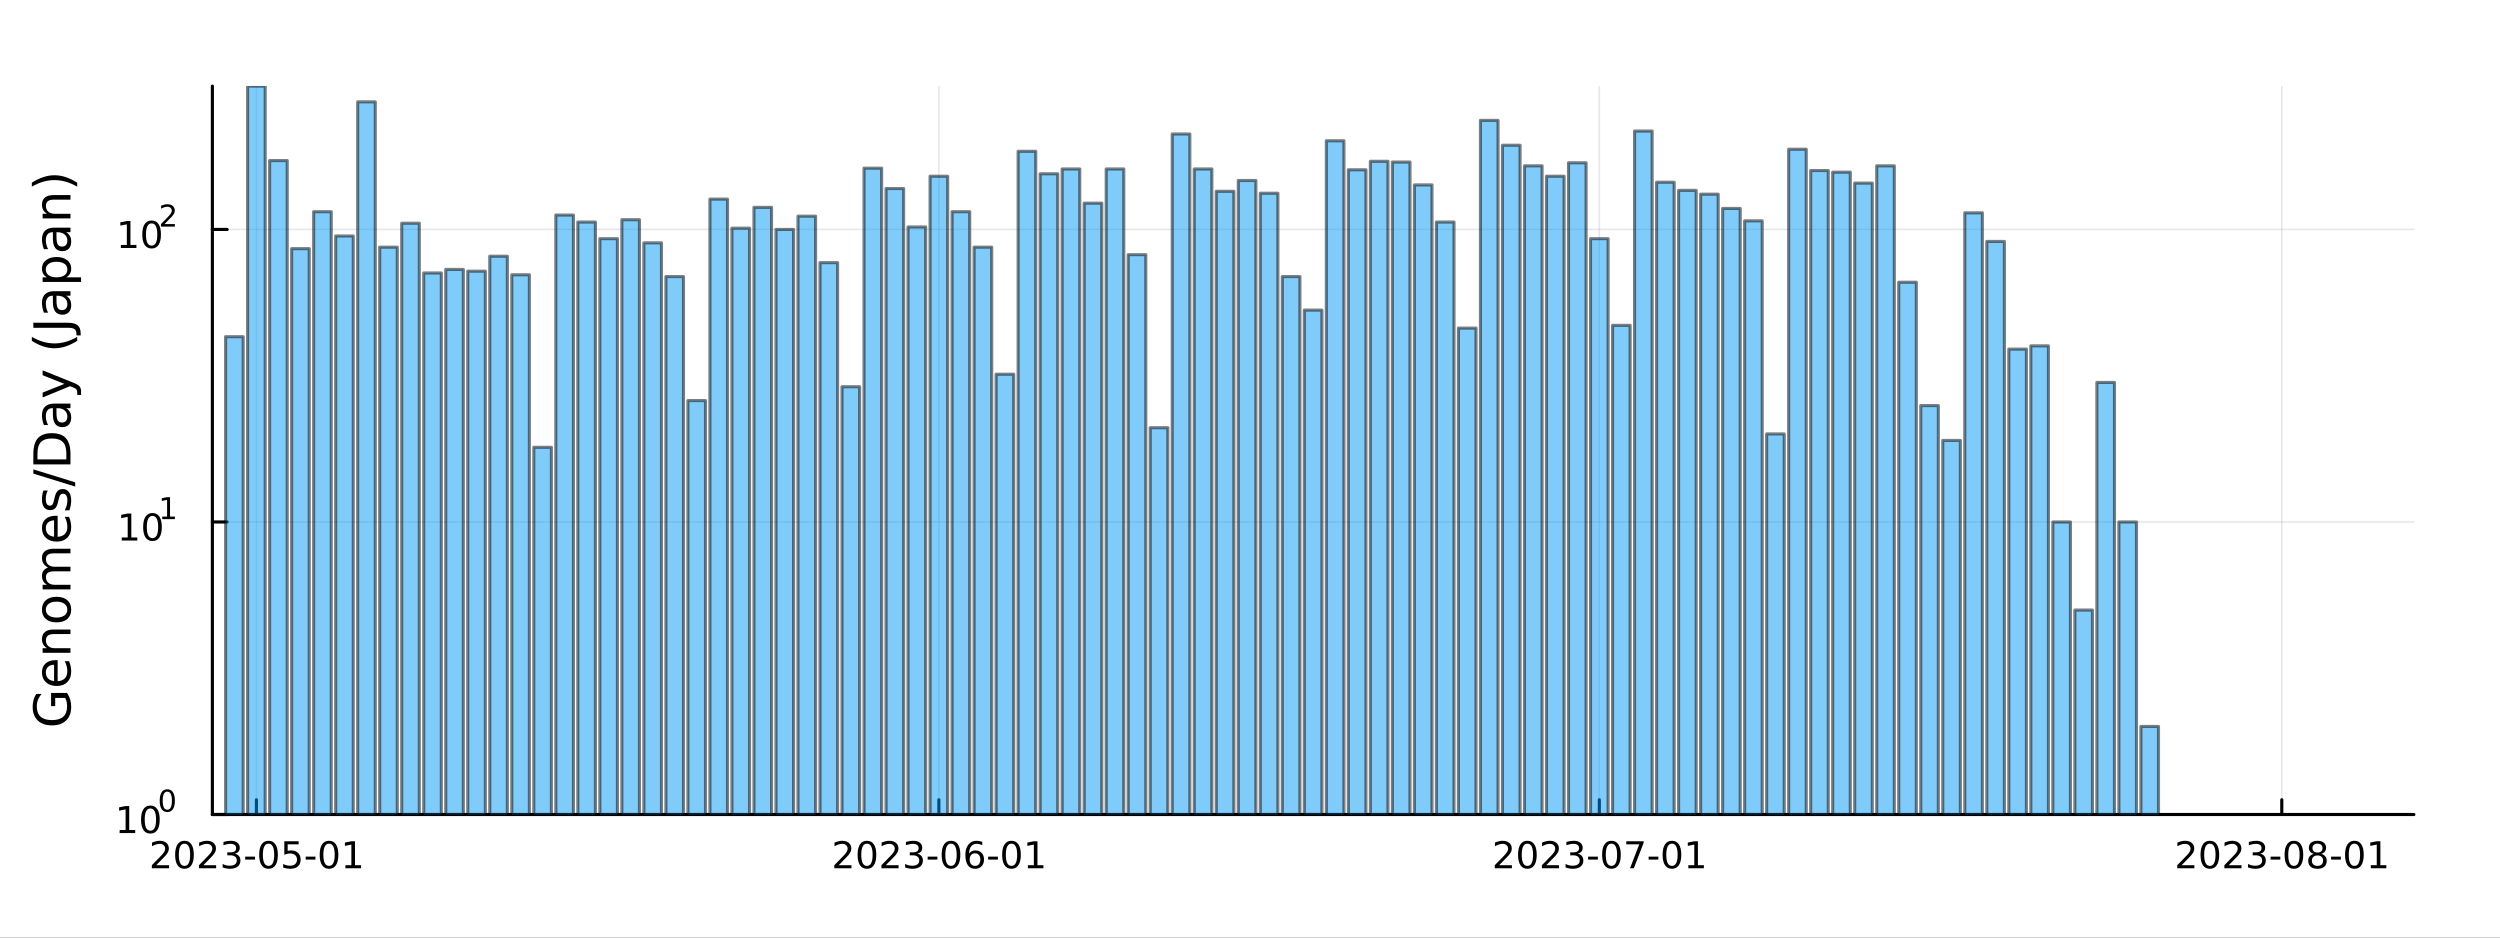 <?xml version="1.0" encoding="utf-8"?>
<svg xmlns="http://www.w3.org/2000/svg" xmlns:xlink="http://www.w3.org/1999/xlink" width="800" height="300" viewBox="0 0 3200 1200">
<rect x="0" y="0" width="3200" height="1200" fill="#333333" stroke="none"/>
<defs>
  <clipPath id="clip800">
    <rect x="0" y="0" width="3200" height="1200"/>
  </clipPath>
</defs>
<path clip-path="url(#clip800)" d="
M0 1200 L3200 1200 L3200 0 L0 0  Z
  " fill="#ffffff" fill-rule="evenodd" fill-opacity="1"/>
<defs>
  <clipPath id="clip801">
    <rect x="640" y="0" width="2241" height="1200"/>
  </clipPath>
</defs>
<path clip-path="url(#clip800)" d="
M271.839 1042.58 L3089.76 1042.58 L3089.76 110.236 L271.839 110.236  Z
  " fill="#ffffff" fill-rule="evenodd" fill-opacity="1"/>
<defs>
  <clipPath id="clip802">
    <rect x="271" y="110" width="2819" height="933"/>
  </clipPath>
</defs>
<polyline clip-path="url(#clip802)" style="stroke:#000000; stroke-linecap:round; stroke-linejoin:round; stroke-width:2; stroke-opacity:0.1; fill:none" points="
  328.198,1042.58 328.198,110.236 
  "/>
<polyline clip-path="url(#clip802)" style="stroke:#000000; stroke-linecap:round; stroke-linejoin:round; stroke-width:2; stroke-opacity:0.1; fill:none" points="
  1201.75,1042.58 1201.75,110.236 
  "/>
<polyline clip-path="url(#clip802)" style="stroke:#000000; stroke-linecap:round; stroke-linejoin:round; stroke-width:2; stroke-opacity:0.1; fill:none" points="
  2047.13,1042.58 2047.13,110.236 
  "/>
<polyline clip-path="url(#clip802)" style="stroke:#000000; stroke-linecap:round; stroke-linejoin:round; stroke-width:2; stroke-opacity:0.1; fill:none" points="
  2920.69,1042.58 2920.69,110.236 
  "/>
<polyline clip-path="url(#clip800)" style="stroke:#000000; stroke-linecap:round; stroke-linejoin:round; stroke-width:4; stroke-opacity:1; fill:none" points="
  271.839,1042.58 3089.76,1042.58 
  "/>
<polyline clip-path="url(#clip800)" style="stroke:#000000; stroke-linecap:round; stroke-linejoin:round; stroke-width:4; stroke-opacity:1; fill:none" points="
  328.198,1042.58 328.198,1023.68 
  "/>
<polyline clip-path="url(#clip800)" style="stroke:#000000; stroke-linecap:round; stroke-linejoin:round; stroke-width:4; stroke-opacity:1; fill:none" points="
  1201.75,1042.58 1201.75,1023.68 
  "/>
<polyline clip-path="url(#clip800)" style="stroke:#000000; stroke-linecap:round; stroke-linejoin:round; stroke-width:4; stroke-opacity:1; fill:none" points="
  2047.13,1042.58 2047.13,1023.68 
  "/>
<polyline clip-path="url(#clip800)" style="stroke:#000000; stroke-linecap:round; stroke-linejoin:round; stroke-width:4; stroke-opacity:1; fill:none" points="
  2920.69,1042.58 2920.69,1023.68 
  "/>
<path clip-path="url(#clip800)" d="M199.992 1107.44 L216.312 1107.44 L216.312 1111.38 L194.367 1111.38 L194.367 1107.44 Q197.029 1104.69 201.613 1100.06 Q206.219 1095.4 207.4 1094.06 Q209.645 1091.54 210.525 1089.8 Q211.427 1088.04 211.427 1086.35 Q211.427 1083.6 209.483 1081.86 Q207.562 1080.13 204.46 1080.13 Q202.261 1080.13 199.807 1080.89 Q197.377 1081.65 194.599 1083.2 L194.599 1078.48 Q197.423 1077.35 199.877 1076.77 Q202.33 1076.19 204.367 1076.19 Q209.738 1076.19 212.932 1078.88 Q216.127 1081.56 216.127 1086.05 Q216.127 1088.18 215.316 1090.1 Q214.529 1092 212.423 1094.59 Q211.844 1095.26 208.742 1098.48 Q205.64 1101.68 199.992 1107.44 Z" fill="#000000" fill-rule="evenodd" fill-opacity="1" /><path clip-path="url(#clip800)" d="M236.126 1079.89 Q232.515 1079.89 230.687 1083.46 Q228.881 1087 228.881 1094.13 Q228.881 1101.24 230.687 1104.8 Q232.515 1108.34 236.126 1108.34 Q239.761 1108.34 241.566 1104.8 Q243.395 1101.24 243.395 1094.13 Q243.395 1087 241.566 1083.46 Q239.761 1079.89 236.126 1079.89 M236.126 1076.19 Q241.937 1076.19 244.992 1080.8 Q248.071 1085.38 248.071 1094.13 Q248.071 1102.86 244.992 1107.46 Q241.937 1112.05 236.126 1112.05 Q230.316 1112.05 227.238 1107.46 Q224.182 1102.86 224.182 1094.13 Q224.182 1085.38 227.238 1080.8 Q230.316 1076.19 236.126 1076.19 Z" fill="#000000" fill-rule="evenodd" fill-opacity="1" /><path clip-path="url(#clip800)" d="M260.316 1107.44 L276.635 1107.44 L276.635 1111.38 L254.691 1111.38 L254.691 1107.44 Q257.353 1104.69 261.936 1100.06 Q266.543 1095.4 267.723 1094.06 Q269.969 1091.54 270.848 1089.8 Q271.751 1088.04 271.751 1086.35 Q271.751 1083.6 269.807 1081.86 Q267.886 1080.13 264.784 1080.13 Q262.585 1080.13 260.131 1080.89 Q257.7 1081.65 254.923 1083.2 L254.923 1078.48 Q257.747 1077.35 260.2 1076.77 Q262.654 1076.19 264.691 1076.19 Q270.061 1076.19 273.256 1078.88 Q276.45 1081.56 276.45 1086.05 Q276.45 1088.18 275.64 1090.1 Q274.853 1092 272.747 1094.59 Q272.168 1095.26 269.066 1098.48 Q265.964 1101.68 260.316 1107.44 Z" fill="#000000" fill-rule="evenodd" fill-opacity="1" /><path clip-path="url(#clip800)" d="M300.617 1092.74 Q303.973 1093.46 305.848 1095.73 Q307.746 1098 307.746 1101.33 Q307.746 1106.45 304.228 1109.25 Q300.709 1112.05 294.228 1112.05 Q292.052 1112.05 289.737 1111.61 Q287.446 1111.19 284.992 1110.33 L284.992 1105.82 Q286.936 1106.95 289.251 1107.53 Q291.566 1108.11 294.089 1108.11 Q298.487 1108.11 300.779 1106.38 Q303.094 1104.64 303.094 1101.33 Q303.094 1098.27 300.941 1096.56 Q298.811 1094.82 294.992 1094.82 L290.964 1094.82 L290.964 1090.98 L295.177 1090.98 Q298.626 1090.98 300.455 1089.62 Q302.283 1088.23 302.283 1085.64 Q302.283 1082.97 300.385 1081.56 Q298.51 1080.13 294.992 1080.13 Q293.071 1080.13 290.872 1080.54 Q288.672 1080.96 286.034 1081.84 L286.034 1077.67 Q288.696 1076.93 291.01 1076.56 Q293.348 1076.19 295.409 1076.19 Q300.733 1076.19 303.834 1078.62 Q306.936 1081.03 306.936 1085.15 Q306.936 1088.02 305.293 1090.01 Q303.649 1091.98 300.617 1092.74 Z" fill="#000000" fill-rule="evenodd" fill-opacity="1" /><path clip-path="url(#clip800)" d="M313.858 1096.49 L326.334 1096.49 L326.334 1100.29 L313.858 1100.29 L313.858 1096.49 Z" fill="#000000" fill-rule="evenodd" fill-opacity="1" /><path clip-path="url(#clip800)" d="M343.718 1079.89 Q340.107 1079.89 338.279 1083.46 Q336.473 1087 336.473 1094.13 Q336.473 1101.24 338.279 1104.8 Q340.107 1108.34 343.718 1108.34 Q347.353 1108.34 349.158 1104.8 Q350.987 1101.24 350.987 1094.13 Q350.987 1087 349.158 1083.46 Q347.353 1079.89 343.718 1079.89 M343.718 1076.19 Q349.529 1076.19 352.584 1080.8 Q355.663 1085.38 355.663 1094.13 Q355.663 1102.86 352.584 1107.46 Q349.529 1112.05 343.718 1112.05 Q337.908 1112.05 334.83 1107.46 Q331.774 1102.86 331.774 1094.13 Q331.774 1085.38 334.83 1080.8 Q337.908 1076.19 343.718 1076.19 Z" fill="#000000" fill-rule="evenodd" fill-opacity="1" /><path clip-path="url(#clip800)" d="M363.927 1076.82 L382.283 1076.82 L382.283 1080.75 L368.209 1080.75 L368.209 1089.22 Q369.228 1088.88 370.246 1088.71 Q371.265 1088.53 372.283 1088.53 Q378.07 1088.53 381.45 1091.7 Q384.829 1094.87 384.829 1100.29 Q384.829 1105.87 381.357 1108.97 Q377.885 1112.05 371.566 1112.05 Q369.39 1112.05 367.121 1111.68 Q364.876 1111.31 362.468 1110.57 L362.468 1105.87 Q364.552 1107 366.774 1107.56 Q368.996 1108.11 371.473 1108.11 Q375.478 1108.11 377.815 1106.01 Q380.153 1103.9 380.153 1100.29 Q380.153 1096.68 377.815 1094.57 Q375.478 1092.46 371.473 1092.46 Q369.598 1092.46 367.723 1092.88 Q365.871 1093.3 363.927 1094.18 L363.927 1076.82 Z" fill="#000000" fill-rule="evenodd" fill-opacity="1" /><path clip-path="url(#clip800)" d="M391.288 1096.49 L403.764 1096.49 L403.764 1100.29 L391.288 1100.29 L391.288 1096.49 Z" fill="#000000" fill-rule="evenodd" fill-opacity="1" /><path clip-path="url(#clip800)" d="M421.149 1079.89 Q417.538 1079.89 415.709 1083.46 Q413.903 1087 413.903 1094.13 Q413.903 1101.24 415.709 1104.8 Q417.538 1108.34 421.149 1108.34 Q424.783 1108.34 426.588 1104.8 Q428.417 1101.24 428.417 1094.13 Q428.417 1087 426.588 1083.46 Q424.783 1079.89 421.149 1079.89 M421.149 1076.19 Q426.959 1076.19 430.014 1080.8 Q433.093 1085.38 433.093 1094.13 Q433.093 1102.86 430.014 1107.46 Q426.959 1112.05 421.149 1112.05 Q415.338 1112.05 412.26 1107.46 Q409.204 1102.86 409.204 1094.13 Q409.204 1085.38 412.26 1080.8 Q415.338 1076.19 421.149 1076.19 Z" fill="#000000" fill-rule="evenodd" fill-opacity="1" /><path clip-path="url(#clip800)" d="M442.121 1107.44 L449.76 1107.44 L449.76 1081.07 L441.449 1082.74 L441.449 1078.48 L449.713 1076.82 L454.389 1076.82 L454.389 1107.44 L462.028 1107.44 L462.028 1111.38 L442.121 1111.38 L442.121 1107.44 Z" fill="#000000" fill-rule="evenodd" fill-opacity="1" /><path clip-path="url(#clip800)" d="M1073.55 1107.44 L1089.87 1107.44 L1089.87 1111.38 L1067.92 1111.38 L1067.92 1107.44 Q1070.59 1104.69 1075.17 1100.06 Q1079.78 1095.4 1080.96 1094.06 Q1083.2 1091.54 1084.08 1089.8 Q1084.98 1088.04 1084.98 1086.35 Q1084.98 1083.6 1083.04 1081.86 Q1081.12 1080.13 1078.02 1080.13 Q1075.82 1080.13 1073.36 1080.89 Q1070.93 1081.65 1068.16 1083.2 L1068.16 1078.48 Q1070.98 1077.35 1073.43 1076.77 Q1075.89 1076.19 1077.92 1076.19 Q1083.29 1076.19 1086.49 1078.88 Q1089.68 1081.56 1089.68 1086.05 Q1089.68 1088.18 1088.87 1090.1 Q1088.09 1092 1085.98 1094.59 Q1085.4 1095.26 1082.3 1098.48 Q1079.2 1101.68 1073.55 1107.44 Z" fill="#000000" fill-rule="evenodd" fill-opacity="1" /><path clip-path="url(#clip800)" d="M1109.68 1079.89 Q1106.07 1079.89 1104.24 1083.46 Q1102.44 1087 1102.44 1094.13 Q1102.44 1101.24 1104.24 1104.8 Q1106.07 1108.34 1109.68 1108.34 Q1113.32 1108.34 1115.12 1104.8 Q1116.95 1101.24 1116.95 1094.13 Q1116.95 1087 1115.12 1083.46 Q1113.32 1079.89 1109.68 1079.89 M1109.68 1076.19 Q1115.49 1076.19 1118.55 1080.8 Q1121.63 1085.38 1121.63 1094.13 Q1121.63 1102.86 1118.55 1107.46 Q1115.49 1112.05 1109.68 1112.05 Q1103.87 1112.05 1100.79 1107.46 Q1097.74 1102.86 1097.74 1094.13 Q1097.74 1085.38 1100.79 1080.8 Q1103.87 1076.19 1109.68 1076.19 Z" fill="#000000" fill-rule="evenodd" fill-opacity="1" /><path clip-path="url(#clip800)" d="M1133.87 1107.44 L1150.19 1107.44 L1150.19 1111.38 L1128.25 1111.38 L1128.25 1107.44 Q1130.91 1104.69 1135.49 1100.06 Q1140.1 1095.4 1141.28 1094.06 Q1143.53 1091.54 1144.41 1089.8 Q1145.31 1088.04 1145.31 1086.35 Q1145.31 1083.6 1143.36 1081.86 Q1141.44 1080.13 1138.34 1080.13 Q1136.14 1080.13 1133.69 1080.89 Q1131.26 1081.65 1128.48 1083.2 L1128.48 1078.48 Q1131.3 1077.35 1133.76 1076.77 Q1136.21 1076.19 1138.25 1076.19 Q1143.62 1076.19 1146.81 1078.88 Q1150.01 1081.56 1150.01 1086.05 Q1150.01 1088.18 1149.2 1090.1 Q1148.41 1092 1146.3 1094.59 Q1145.72 1095.26 1142.62 1098.48 Q1139.52 1101.68 1133.87 1107.44 Z" fill="#000000" fill-rule="evenodd" fill-opacity="1" /><path clip-path="url(#clip800)" d="M1174.17 1092.74 Q1177.53 1093.46 1179.4 1095.73 Q1181.3 1098 1181.3 1101.33 Q1181.3 1106.45 1177.78 1109.25 Q1174.27 1112.05 1167.78 1112.05 Q1165.61 1112.05 1163.29 1111.61 Q1161 1111.19 1158.55 1110.33 L1158.55 1105.82 Q1160.49 1106.95 1162.81 1107.53 Q1165.12 1108.11 1167.65 1108.11 Q1172.04 1108.11 1174.34 1106.38 Q1176.65 1104.64 1176.65 1101.33 Q1176.65 1098.27 1174.5 1096.56 Q1172.37 1094.82 1168.55 1094.82 L1164.52 1094.82 L1164.52 1090.98 L1168.73 1090.98 Q1172.18 1090.98 1174.01 1089.62 Q1175.84 1088.23 1175.84 1085.64 Q1175.84 1082.97 1173.94 1081.56 Q1172.07 1080.13 1168.55 1080.13 Q1166.63 1080.13 1164.43 1080.54 Q1162.23 1080.96 1159.59 1081.84 L1159.59 1077.67 Q1162.25 1076.93 1164.57 1076.56 Q1166.9 1076.19 1168.97 1076.19 Q1174.29 1076.19 1177.39 1078.62 Q1180.49 1081.03 1180.49 1085.15 Q1180.49 1088.02 1178.85 1090.01 Q1177.21 1091.98 1174.17 1092.74 Z" fill="#000000" fill-rule="evenodd" fill-opacity="1" /><path clip-path="url(#clip800)" d="M1187.41 1096.49 L1199.89 1096.49 L1199.89 1100.29 L1187.41 1100.29 L1187.41 1096.49 Z" fill="#000000" fill-rule="evenodd" fill-opacity="1" /><path clip-path="url(#clip800)" d="M1217.28 1079.89 Q1213.66 1079.89 1211.84 1083.46 Q1210.03 1087 1210.03 1094.13 Q1210.03 1101.24 1211.84 1104.8 Q1213.66 1108.34 1217.28 1108.34 Q1220.91 1108.34 1222.71 1104.8 Q1224.54 1101.24 1224.54 1094.13 Q1224.54 1087 1222.71 1083.46 Q1220.91 1079.89 1217.28 1079.89 M1217.28 1076.19 Q1223.09 1076.19 1226.14 1080.8 Q1229.22 1085.38 1229.22 1094.13 Q1229.22 1102.86 1226.14 1107.46 Q1223.09 1112.05 1217.28 1112.05 Q1211.46 1112.05 1208.39 1107.46 Q1205.33 1102.86 1205.33 1094.13 Q1205.33 1085.38 1208.39 1080.8 Q1211.46 1076.19 1217.28 1076.19 Z" fill="#000000" fill-rule="evenodd" fill-opacity="1" /><path clip-path="url(#clip800)" d="M1248.02 1092.23 Q1244.87 1092.23 1243.02 1094.39 Q1241.19 1096.54 1241.19 1100.29 Q1241.19 1104.01 1243.02 1106.19 Q1244.87 1108.34 1248.02 1108.34 Q1251.16 1108.34 1252.99 1106.19 Q1254.84 1104.01 1254.84 1100.29 Q1254.84 1096.54 1252.99 1094.39 Q1251.16 1092.23 1248.02 1092.23 M1257.3 1077.58 L1257.3 1081.84 Q1255.54 1081.01 1253.73 1080.57 Q1251.95 1080.13 1250.19 1080.13 Q1245.56 1080.13 1243.11 1083.25 Q1240.68 1086.38 1240.33 1092.7 Q1241.7 1090.68 1243.76 1089.62 Q1245.82 1088.53 1248.29 1088.53 Q1253.5 1088.53 1256.51 1091.7 Q1259.54 1094.85 1259.54 1100.29 Q1259.54 1105.61 1256.4 1108.83 Q1253.25 1112.05 1248.02 1112.05 Q1242.02 1112.05 1238.85 1107.46 Q1235.68 1102.86 1235.68 1094.13 Q1235.68 1085.94 1239.57 1081.07 Q1243.46 1076.19 1250.01 1076.19 Q1251.77 1076.19 1253.55 1076.54 Q1255.35 1076.89 1257.3 1077.58 Z" fill="#000000" fill-rule="evenodd" fill-opacity="1" /><path clip-path="url(#clip800)" d="M1264.84 1096.49 L1277.32 1096.49 L1277.32 1100.29 L1264.84 1100.29 L1264.84 1096.49 Z" fill="#000000" fill-rule="evenodd" fill-opacity="1" /><path clip-path="url(#clip800)" d="M1294.71 1079.89 Q1291.09 1079.89 1289.27 1083.46 Q1287.46 1087 1287.46 1094.13 Q1287.46 1101.24 1289.27 1104.8 Q1291.09 1108.34 1294.71 1108.34 Q1298.34 1108.34 1300.14 1104.8 Q1301.97 1101.24 1301.97 1094.13 Q1301.97 1087 1300.14 1083.46 Q1298.34 1079.89 1294.71 1079.89 M1294.71 1076.19 Q1300.52 1076.19 1303.57 1080.8 Q1306.65 1085.38 1306.65 1094.13 Q1306.65 1102.86 1303.57 1107.46 Q1300.52 1112.05 1294.71 1112.05 Q1288.9 1112.05 1285.82 1107.46 Q1282.76 1102.86 1282.76 1094.13 Q1282.76 1085.38 1285.82 1080.8 Q1288.9 1076.19 1294.71 1076.19 Z" fill="#000000" fill-rule="evenodd" fill-opacity="1" /><path clip-path="url(#clip800)" d="M1315.68 1107.44 L1323.32 1107.44 L1323.32 1081.07 L1315.01 1082.74 L1315.01 1078.48 L1323.27 1076.82 L1327.95 1076.82 L1327.95 1107.44 L1335.58 1107.44 L1335.58 1111.38 L1315.68 1111.38 L1315.68 1107.44 Z" fill="#000000" fill-rule="evenodd" fill-opacity="1" /><path clip-path="url(#clip800)" d="M1918.93 1107.44 L1935.25 1107.44 L1935.25 1111.38 L1913.3 1111.38 L1913.3 1107.44 Q1915.96 1104.69 1920.55 1100.06 Q1925.15 1095.4 1926.33 1094.06 Q1928.58 1091.54 1929.46 1089.8 Q1930.36 1088.04 1930.36 1086.35 Q1930.36 1083.6 1928.42 1081.86 Q1926.5 1080.13 1923.39 1080.13 Q1921.19 1080.13 1918.74 1080.89 Q1916.31 1081.65 1913.53 1083.2 L1913.53 1078.48 Q1916.36 1077.35 1918.81 1076.77 Q1921.26 1076.19 1923.3 1076.19 Q1928.67 1076.19 1931.87 1078.88 Q1935.06 1081.56 1935.06 1086.05 Q1935.06 1088.18 1934.25 1090.1 Q1933.46 1092 1931.36 1094.59 Q1930.78 1095.26 1927.68 1098.48 Q1924.57 1101.68 1918.93 1107.44 Z" fill="#000000" fill-rule="evenodd" fill-opacity="1" /><path clip-path="url(#clip800)" d="M1955.06 1079.89 Q1951.45 1079.89 1949.62 1083.46 Q1947.82 1087 1947.82 1094.13 Q1947.82 1101.24 1949.62 1104.8 Q1951.45 1108.34 1955.06 1108.34 Q1958.69 1108.34 1960.5 1104.8 Q1962.33 1101.24 1962.33 1094.13 Q1962.33 1087 1960.5 1083.46 Q1958.69 1079.89 1955.06 1079.89 M1955.06 1076.19 Q1960.87 1076.19 1963.93 1080.8 Q1967 1085.38 1967 1094.13 Q1967 1102.86 1963.93 1107.46 Q1960.87 1112.05 1955.06 1112.05 Q1949.25 1112.05 1946.17 1107.46 Q1943.12 1102.86 1943.12 1094.13 Q1943.12 1085.38 1946.17 1080.8 Q1949.25 1076.19 1955.06 1076.19 Z" fill="#000000" fill-rule="evenodd" fill-opacity="1" /><path clip-path="url(#clip800)" d="M1979.25 1107.44 L1995.57 1107.44 L1995.57 1111.38 L1973.63 1111.38 L1973.63 1107.44 Q1976.29 1104.69 1980.87 1100.06 Q1985.48 1095.4 1986.66 1094.06 Q1988.9 1091.54 1989.78 1089.8 Q1990.69 1088.04 1990.69 1086.35 Q1990.69 1083.6 1988.74 1081.86 Q1986.82 1080.13 1983.72 1080.13 Q1981.52 1080.13 1979.06 1080.89 Q1976.63 1081.65 1973.86 1083.2 L1973.86 1078.48 Q1976.68 1077.35 1979.13 1076.77 Q1981.59 1076.19 1983.63 1076.19 Q1989 1076.19 1992.19 1078.88 Q1995.38 1081.56 1995.38 1086.05 Q1995.38 1088.18 1994.57 1090.1 Q1993.79 1092 1991.68 1094.59 Q1991.1 1095.26 1988 1098.48 Q1984.9 1101.68 1979.25 1107.44 Z" fill="#000000" fill-rule="evenodd" fill-opacity="1" /><path clip-path="url(#clip800)" d="M2019.55 1092.74 Q2022.91 1093.46 2024.78 1095.73 Q2026.68 1098 2026.68 1101.33 Q2026.68 1106.45 2023.16 1109.25 Q2019.64 1112.05 2013.16 1112.05 Q2010.99 1112.05 2008.67 1111.61 Q2006.38 1111.19 2003.93 1110.33 L2003.93 1105.82 Q2005.87 1106.95 2008.19 1107.53 Q2010.5 1108.11 2013.02 1108.11 Q2017.42 1108.11 2019.71 1106.38 Q2022.03 1104.64 2022.03 1101.33 Q2022.03 1098.27 2019.87 1096.56 Q2017.75 1094.82 2013.93 1094.82 L2009.9 1094.82 L2009.9 1090.98 L2014.11 1090.98 Q2017.56 1090.98 2019.39 1089.62 Q2021.22 1088.23 2021.22 1085.64 Q2021.22 1082.97 2019.32 1081.56 Q2017.44 1080.13 2013.93 1080.13 Q2012 1080.13 2009.81 1080.54 Q2007.61 1080.96 2004.97 1081.84 L2004.97 1077.67 Q2007.63 1076.93 2009.94 1076.56 Q2012.28 1076.19 2014.34 1076.19 Q2019.67 1076.19 2022.77 1078.62 Q2025.87 1081.03 2025.87 1085.15 Q2025.87 1088.02 2024.23 1090.01 Q2022.58 1091.98 2019.55 1092.74 Z" fill="#000000" fill-rule="evenodd" fill-opacity="1" /><path clip-path="url(#clip800)" d="M2032.79 1096.49 L2045.27 1096.49 L2045.27 1100.29 L2032.79 1100.29 L2032.79 1096.49 Z" fill="#000000" fill-rule="evenodd" fill-opacity="1" /><path clip-path="url(#clip800)" d="M2062.65 1079.89 Q2059.04 1079.89 2057.21 1083.46 Q2055.41 1087 2055.41 1094.13 Q2055.41 1101.24 2057.21 1104.8 Q2059.04 1108.34 2062.65 1108.34 Q2066.29 1108.34 2068.09 1104.8 Q2069.92 1101.24 2069.92 1094.13 Q2069.92 1087 2068.09 1083.46 Q2066.29 1079.89 2062.65 1079.89 M2062.65 1076.19 Q2068.46 1076.19 2071.52 1080.8 Q2074.6 1085.38 2074.6 1094.13 Q2074.6 1102.86 2071.52 1107.46 Q2068.46 1112.05 2062.65 1112.05 Q2056.84 1112.05 2053.76 1107.46 Q2050.71 1102.86 2050.71 1094.13 Q2050.71 1085.38 2053.76 1080.8 Q2056.84 1076.19 2062.65 1076.19 Z" fill="#000000" fill-rule="evenodd" fill-opacity="1" /><path clip-path="url(#clip800)" d="M2081.63 1076.82 L2103.86 1076.82 L2103.86 1078.81 L2091.31 1111.38 L2086.43 1111.38 L2098.23 1080.75 L2081.63 1080.75 L2081.63 1076.82 Z" fill="#000000" fill-rule="evenodd" fill-opacity="1" /><path clip-path="url(#clip800)" d="M2110.22 1096.49 L2122.7 1096.49 L2122.7 1100.29 L2110.22 1100.29 L2110.22 1096.49 Z" fill="#000000" fill-rule="evenodd" fill-opacity="1" /><path clip-path="url(#clip800)" d="M2140.08 1079.89 Q2136.47 1079.89 2134.64 1083.46 Q2132.84 1087 2132.84 1094.13 Q2132.84 1101.24 2134.64 1104.8 Q2136.47 1108.34 2140.08 1108.34 Q2143.72 1108.34 2145.52 1104.8 Q2147.35 1101.24 2147.35 1094.13 Q2147.35 1087 2145.52 1083.46 Q2143.72 1079.89 2140.08 1079.89 M2140.08 1076.19 Q2145.89 1076.19 2148.95 1080.8 Q2152.03 1085.38 2152.03 1094.13 Q2152.03 1102.86 2148.95 1107.46 Q2145.89 1112.05 2140.08 1112.05 Q2134.27 1112.05 2131.19 1107.46 Q2128.14 1102.86 2128.14 1094.13 Q2128.14 1085.38 2131.19 1080.8 Q2134.27 1076.19 2140.08 1076.19 Z" fill="#000000" fill-rule="evenodd" fill-opacity="1" /><path clip-path="url(#clip800)" d="M2161.05 1107.44 L2168.69 1107.44 L2168.69 1081.07 L2160.38 1082.74 L2160.38 1078.48 L2168.65 1076.82 L2173.32 1076.82 L2173.32 1107.44 L2180.96 1107.44 L2180.96 1111.38 L2161.05 1111.38 L2161.05 1107.44 Z" fill="#000000" fill-rule="evenodd" fill-opacity="1" /><path clip-path="url(#clip800)" d="M2792.48 1107.44 L2808.8 1107.44 L2808.8 1111.38 L2786.86 1111.38 L2786.86 1107.44 Q2789.52 1104.69 2794.1 1100.06 Q2798.71 1095.4 2799.89 1094.06 Q2802.14 1091.54 2803.02 1089.8 Q2803.92 1088.04 2803.92 1086.35 Q2803.92 1083.6 2801.97 1081.86 Q2800.05 1080.13 2796.95 1080.13 Q2794.75 1080.13 2792.3 1080.89 Q2789.87 1081.65 2787.09 1083.2 L2787.09 1078.48 Q2789.91 1077.35 2792.37 1076.77 Q2794.82 1076.19 2796.86 1076.19 Q2802.23 1076.19 2805.42 1078.88 Q2808.62 1081.56 2808.62 1086.05 Q2808.62 1088.18 2807.81 1090.1 Q2807.02 1092 2804.91 1094.59 Q2804.33 1095.26 2801.23 1098.48 Q2798.13 1101.68 2792.48 1107.44 Z" fill="#000000" fill-rule="evenodd" fill-opacity="1" /><path clip-path="url(#clip800)" d="M2828.62 1079.89 Q2825.01 1079.89 2823.18 1083.46 Q2821.37 1087 2821.37 1094.13 Q2821.37 1101.24 2823.18 1104.8 Q2825.01 1108.34 2828.62 1108.34 Q2832.25 1108.34 2834.06 1104.8 Q2835.89 1101.24 2835.89 1094.13 Q2835.89 1087 2834.06 1083.46 Q2832.25 1079.89 2828.62 1079.89 M2828.62 1076.19 Q2834.43 1076.19 2837.48 1080.8 Q2840.56 1085.38 2840.56 1094.13 Q2840.56 1102.86 2837.48 1107.46 Q2834.43 1112.05 2828.62 1112.05 Q2822.81 1112.05 2819.73 1107.46 Q2816.67 1102.86 2816.67 1094.13 Q2816.67 1085.38 2819.73 1080.8 Q2822.81 1076.19 2828.62 1076.19 Z" fill="#000000" fill-rule="evenodd" fill-opacity="1" /><path clip-path="url(#clip800)" d="M2852.81 1107.44 L2869.13 1107.44 L2869.13 1111.38 L2847.18 1111.38 L2847.18 1107.44 Q2849.84 1104.69 2854.43 1100.06 Q2859.03 1095.4 2860.21 1094.06 Q2862.46 1091.54 2863.34 1089.8 Q2864.24 1088.04 2864.24 1086.35 Q2864.24 1083.6 2862.3 1081.86 Q2860.38 1080.13 2857.27 1080.13 Q2855.08 1080.13 2852.62 1080.89 Q2850.19 1081.65 2847.41 1083.2 L2847.41 1078.48 Q2850.24 1077.35 2852.69 1076.77 Q2855.14 1076.19 2857.18 1076.19 Q2862.55 1076.19 2865.75 1078.88 Q2868.94 1081.56 2868.94 1086.05 Q2868.94 1088.18 2868.13 1090.1 Q2867.34 1092 2865.24 1094.59 Q2864.66 1095.26 2861.56 1098.48 Q2858.45 1101.68 2852.81 1107.44 Z" fill="#000000" fill-rule="evenodd" fill-opacity="1" /><path clip-path="url(#clip800)" d="M2893.11 1092.74 Q2896.46 1093.46 2898.34 1095.73 Q2900.24 1098 2900.24 1101.33 Q2900.24 1106.45 2896.72 1109.25 Q2893.2 1112.05 2886.72 1112.05 Q2884.54 1112.05 2882.23 1111.61 Q2879.94 1111.19 2877.48 1110.33 L2877.48 1105.82 Q2879.43 1106.95 2881.74 1107.53 Q2884.06 1108.11 2886.58 1108.11 Q2890.98 1108.11 2893.27 1106.38 Q2895.58 1104.64 2895.58 1101.33 Q2895.58 1098.27 2893.43 1096.56 Q2891.3 1094.82 2887.48 1094.82 L2883.45 1094.82 L2883.45 1090.98 L2887.67 1090.98 Q2891.12 1090.98 2892.95 1089.62 Q2894.77 1088.23 2894.77 1085.64 Q2894.77 1082.97 2892.88 1081.56 Q2891 1080.13 2887.48 1080.13 Q2885.56 1080.13 2883.36 1080.54 Q2881.16 1080.96 2878.52 1081.84 L2878.52 1077.67 Q2881.19 1076.93 2883.5 1076.56 Q2885.84 1076.19 2887.9 1076.19 Q2893.22 1076.19 2896.33 1078.62 Q2899.43 1081.03 2899.43 1085.15 Q2899.43 1088.02 2897.78 1090.01 Q2896.14 1091.98 2893.11 1092.74 Z" fill="#000000" fill-rule="evenodd" fill-opacity="1" /><path clip-path="url(#clip800)" d="M2906.35 1096.49 L2918.82 1096.49 L2918.82 1100.29 L2906.35 1100.29 L2906.35 1096.49 Z" fill="#000000" fill-rule="evenodd" fill-opacity="1" /><path clip-path="url(#clip800)" d="M2936.21 1079.89 Q2932.6 1079.89 2930.77 1083.46 Q2928.96 1087 2928.96 1094.13 Q2928.96 1101.24 2930.77 1104.8 Q2932.6 1108.34 2936.21 1108.34 Q2939.84 1108.34 2941.65 1104.8 Q2943.48 1101.24 2943.48 1094.13 Q2943.48 1087 2941.65 1083.46 Q2939.84 1079.89 2936.21 1079.89 M2936.21 1076.19 Q2942.02 1076.19 2945.07 1080.8 Q2948.15 1085.38 2948.15 1094.13 Q2948.15 1102.86 2945.07 1107.46 Q2942.02 1112.05 2936.21 1112.05 Q2930.4 1112.05 2927.32 1107.46 Q2924.26 1102.86 2924.26 1094.13 Q2924.26 1085.38 2927.32 1080.8 Q2930.4 1076.19 2936.21 1076.19 Z" fill="#000000" fill-rule="evenodd" fill-opacity="1" /><path clip-path="url(#clip800)" d="M2966.37 1094.96 Q2963.04 1094.96 2961.12 1096.75 Q2959.22 1098.53 2959.22 1101.65 Q2959.22 1104.78 2961.12 1106.56 Q2963.04 1108.34 2966.37 1108.34 Q2969.7 1108.34 2971.63 1106.56 Q2973.55 1104.76 2973.55 1101.65 Q2973.55 1098.53 2971.63 1096.75 Q2969.73 1094.96 2966.37 1094.96 M2961.7 1092.97 Q2958.69 1092.23 2957 1090.17 Q2955.33 1088.11 2955.33 1085.15 Q2955.33 1081.01 2958.27 1078.6 Q2961.23 1076.19 2966.37 1076.19 Q2971.53 1076.19 2974.47 1078.6 Q2977.41 1081.01 2977.41 1085.15 Q2977.41 1088.11 2975.72 1090.17 Q2974.06 1092.23 2971.07 1092.97 Q2974.45 1093.76 2976.32 1096.05 Q2978.22 1098.34 2978.22 1101.65 Q2978.22 1106.68 2975.14 1109.36 Q2972.09 1112.05 2966.37 1112.05 Q2960.65 1112.05 2957.57 1109.36 Q2954.52 1106.68 2954.52 1101.65 Q2954.52 1098.34 2956.42 1096.05 Q2958.32 1093.76 2961.7 1092.97 M2959.98 1085.59 Q2959.98 1088.27 2961.65 1089.78 Q2963.34 1091.28 2966.37 1091.28 Q2969.38 1091.28 2971.07 1089.78 Q2972.78 1088.27 2972.78 1085.59 Q2972.78 1082.9 2971.07 1081.4 Q2969.38 1079.89 2966.37 1079.89 Q2963.34 1079.89 2961.65 1081.4 Q2959.98 1082.9 2959.98 1085.59 Z" fill="#000000" fill-rule="evenodd" fill-opacity="1" /><path clip-path="url(#clip800)" d="M2983.78 1096.49 L2996.26 1096.49 L2996.26 1100.29 L2983.78 1100.29 L2983.78 1096.49 Z" fill="#000000" fill-rule="evenodd" fill-opacity="1" /><path clip-path="url(#clip800)" d="M3013.64 1079.89 Q3010.03 1079.89 3008.2 1083.46 Q3006.39 1087 3006.39 1094.13 Q3006.39 1101.24 3008.2 1104.8 Q3010.03 1108.34 3013.64 1108.34 Q3017.27 1108.34 3019.08 1104.8 Q3020.91 1101.24 3020.91 1094.13 Q3020.91 1087 3019.08 1083.46 Q3017.27 1079.89 3013.64 1079.89 M3013.64 1076.19 Q3019.45 1076.19 3022.5 1080.8 Q3025.58 1085.38 3025.58 1094.13 Q3025.58 1102.86 3022.5 1107.46 Q3019.45 1112.05 3013.64 1112.05 Q3007.83 1112.05 3004.75 1107.46 Q3001.69 1102.86 3001.69 1094.13 Q3001.69 1085.38 3004.75 1080.8 Q3007.83 1076.19 3013.64 1076.19 Z" fill="#000000" fill-rule="evenodd" fill-opacity="1" /><path clip-path="url(#clip800)" d="M3034.61 1107.44 L3042.25 1107.44 L3042.25 1081.07 L3033.94 1082.74 L3033.94 1078.48 L3042.2 1076.82 L3046.88 1076.82 L3046.88 1107.44 L3054.52 1107.44 L3054.52 1111.38 L3034.61 1111.38 L3034.61 1107.44 Z" fill="#000000" fill-rule="evenodd" fill-opacity="1" /><polyline clip-path="url(#clip802)" style="stroke:#000000; stroke-linecap:round; stroke-linejoin:round; stroke-width:2; stroke-opacity:0.1; fill:none" points="
  271.839,1042.58 3089.76,1042.58 
  "/>
<polyline clip-path="url(#clip802)" style="stroke:#000000; stroke-linecap:round; stroke-linejoin:round; stroke-width:2; stroke-opacity:0.1; fill:none" points="
  271.839,668.136 3089.76,668.136 
  "/>
<polyline clip-path="url(#clip802)" style="stroke:#000000; stroke-linecap:round; stroke-linejoin:round; stroke-width:2; stroke-opacity:0.1; fill:none" points="
  271.839,293.696 3089.76,293.696 
  "/>
<polyline clip-path="url(#clip800)" style="stroke:#000000; stroke-linecap:round; stroke-linejoin:round; stroke-width:4; stroke-opacity:1; fill:none" points="
  271.839,1042.58 271.839,110.236 
  "/>
<polyline clip-path="url(#clip800)" style="stroke:#000000; stroke-linecap:round; stroke-linejoin:round; stroke-width:4; stroke-opacity:1; fill:none" points="
  271.839,1042.58 290.737,1042.58 
  "/>
<polyline clip-path="url(#clip800)" style="stroke:#000000; stroke-linecap:round; stroke-linejoin:round; stroke-width:4; stroke-opacity:1; fill:none" points="
  271.839,668.136 290.737,668.136 
  "/>
<polyline clip-path="url(#clip800)" style="stroke:#000000; stroke-linecap:round; stroke-linejoin:round; stroke-width:4; stroke-opacity:1; fill:none" points="
  271.839,293.696 290.737,293.696 
  "/>
<path clip-path="url(#clip800)" d="M153.134 1062.37 L160.772 1062.37 L160.772 1036 L152.462 1037.67 L152.462 1033.41 L160.726 1031.74 L165.402 1031.74 L165.402 1062.37 L173.041 1062.37 L173.041 1066.3 L153.134 1066.3 L153.134 1062.37 Z" fill="#000000" fill-rule="evenodd" fill-opacity="1" /><path clip-path="url(#clip800)" d="M192.485 1034.82 Q188.874 1034.82 187.045 1038.39 Q185.24 1041.93 185.24 1049.06 Q185.24 1056.16 187.045 1059.73 Q188.874 1063.27 192.485 1063.27 Q196.119 1063.27 197.925 1059.73 Q199.754 1056.16 199.754 1049.06 Q199.754 1041.93 197.925 1038.39 Q196.119 1034.82 192.485 1034.82 M192.485 1031.12 Q198.295 1031.12 201.351 1035.72 Q204.43 1040.31 204.43 1049.06 Q204.43 1057.78 201.351 1062.39 Q198.295 1066.97 192.485 1066.97 Q186.675 1066.97 183.596 1062.39 Q180.541 1057.78 180.541 1049.06 Q180.541 1040.31 183.596 1035.72 Q186.675 1031.12 192.485 1031.12 Z" fill="#000000" fill-rule="evenodd" fill-opacity="1" /><path clip-path="url(#clip800)" d="M214.134 1013.31 Q211.2 1013.31 209.715 1016.21 Q208.248 1019.09 208.248 1024.88 Q208.248 1030.66 209.715 1033.55 Q211.2 1036.43 214.134 1036.43 Q217.087 1036.43 218.554 1033.55 Q220.04 1030.66 220.04 1024.88 Q220.04 1019.09 218.554 1016.21 Q217.087 1013.31 214.134 1013.31 M214.134 1010.31 Q218.855 1010.31 221.338 1014.05 Q223.839 1017.77 223.839 1024.88 Q223.839 1031.97 221.338 1035.71 Q218.855 1039.44 214.134 1039.44 Q209.414 1039.44 206.912 1035.71 Q204.43 1031.97 204.43 1024.88 Q204.43 1017.77 206.912 1014.05 Q209.414 1010.31 214.134 1010.31 Z" fill="#000000" fill-rule="evenodd" fill-opacity="1" /><path clip-path="url(#clip800)" d="M155.823 687.928 L163.462 687.928 L163.462 661.563 L155.152 663.229 L155.152 658.97 L163.416 657.304 L168.092 657.304 L168.092 687.928 L175.73 687.928 L175.73 691.864 L155.823 691.864 L155.823 687.928 Z" fill="#000000" fill-rule="evenodd" fill-opacity="1" /><path clip-path="url(#clip800)" d="M195.175 660.382 Q191.564 660.382 189.735 663.947 Q187.929 667.489 187.929 674.618 Q187.929 681.725 189.735 685.29 Q191.564 688.831 195.175 688.831 Q198.809 688.831 200.615 685.29 Q202.443 681.725 202.443 674.618 Q202.443 667.489 200.615 663.947 Q198.809 660.382 195.175 660.382 M195.175 656.679 Q200.985 656.679 204.04 661.285 Q207.119 665.868 207.119 674.618 Q207.119 683.345 204.04 687.952 Q200.985 692.535 195.175 692.535 Q189.365 692.535 186.286 687.952 Q183.23 683.345 183.23 674.618 Q183.23 665.868 186.286 661.285 Q189.365 656.679 195.175 656.679 Z" fill="#000000" fill-rule="evenodd" fill-opacity="1" /><path clip-path="url(#clip800)" d="M207.665 661.256 L213.871 661.256 L213.871 639.834 L207.119 641.188 L207.119 637.727 L213.833 636.373 L217.633 636.373 L217.633 661.256 L223.839 661.256 L223.839 664.453 L207.665 664.453 L207.665 661.256 Z" fill="#000000" fill-rule="evenodd" fill-opacity="1" /><path clip-path="url(#clip800)" d="M154.713 313.489 L162.352 313.489 L162.352 287.123 L154.042 288.79 L154.042 284.53 L162.306 282.864 L166.982 282.864 L166.982 313.489 L174.621 313.489 L174.621 317.424 L154.713 317.424 L154.713 313.489 Z" fill="#000000" fill-rule="evenodd" fill-opacity="1" /><path clip-path="url(#clip800)" d="M194.065 285.942 Q190.454 285.942 188.625 289.507 Q186.82 293.049 186.82 300.178 Q186.82 307.285 188.625 310.85 Q190.454 314.391 194.065 314.391 Q197.699 314.391 199.505 310.85 Q201.334 307.285 201.334 300.178 Q201.334 293.049 199.505 289.507 Q197.699 285.942 194.065 285.942 M194.065 282.239 Q199.875 282.239 202.931 286.845 Q206.009 291.429 206.009 300.178 Q206.009 308.905 202.931 313.512 Q199.875 318.095 194.065 318.095 Q188.255 318.095 185.176 313.512 Q182.121 308.905 182.121 300.178 Q182.121 291.429 185.176 286.845 Q188.255 282.239 194.065 282.239 Z" fill="#000000" fill-rule="evenodd" fill-opacity="1" /><path clip-path="url(#clip800)" d="M210.58 286.816 L223.839 286.816 L223.839 290.013 L206.009 290.013 L206.009 286.816 Q208.172 284.578 211.896 280.816 Q215.639 277.036 216.598 275.945 Q218.423 273.895 219.137 272.485 Q219.871 271.055 219.871 269.682 Q219.871 267.444 218.291 266.033 Q216.73 264.623 214.21 264.623 Q212.423 264.623 210.429 265.244 Q208.454 265.864 206.198 267.124 L206.198 263.288 Q208.492 262.366 210.486 261.896 Q212.479 261.426 214.134 261.426 Q218.498 261.426 221.093 263.607 Q223.689 265.789 223.689 269.438 Q223.689 271.168 223.03 272.729 Q222.391 274.271 220.68 276.378 Q220.209 276.923 217.689 279.537 Q215.169 282.133 210.58 286.816 Z" fill="#000000" fill-rule="evenodd" fill-opacity="1" /><path clip-path="url(#clip800)" d="M83.427 893.355 L70.664 893.355 L70.664 903.858 L65.38 903.858 L65.38 886.989 L85.782 886.989 Q88.424 890.713 89.793 895.201 Q91.129 899.688 91.129 904.781 Q91.129 915.921 84.636 922.223 Q78.111 928.493 66.494 928.493 Q54.845 928.493 48.352 922.223 Q41.827 915.921 41.827 904.781 Q41.827 900.134 42.973 895.964 Q44.119 891.763 46.347 888.23 L53.19 888.23 Q50.166 891.795 48.638 895.805 Q47.11 899.816 47.11 904.24 Q47.11 912.961 51.98 917.353 Q56.85 921.714 66.494 921.714 Q76.106 921.714 80.976 917.353 Q85.846 912.961 85.846 904.24 Q85.846 900.834 85.273 898.161 Q84.668 895.487 83.427 893.355 Z" fill="#000000" fill-rule="evenodd" fill-opacity="1" /><path clip-path="url(#clip800)" d="M70.918 845.007 L73.783 845.007 L73.783 871.934 Q79.83 871.552 83.013 868.305 Q86.164 865.027 86.164 859.203 Q86.164 855.829 85.337 852.678 Q84.509 849.495 82.854 846.376 L88.392 846.376 Q89.729 849.527 90.429 852.837 Q91.129 856.147 91.129 859.553 Q91.129 868.083 86.164 873.08 Q81.199 878.045 72.732 878.045 Q63.98 878.045 58.855 873.334 Q53.699 868.592 53.699 860.571 Q53.699 853.378 58.346 849.208 Q62.961 845.007 70.918 845.007 M69.2 850.863 Q64.393 850.927 61.529 853.569 Q58.664 856.179 58.664 860.507 Q58.664 865.409 61.433 868.369 Q64.202 871.297 69.231 871.743 L69.2 850.863 Z" fill="#000000" fill-rule="evenodd" fill-opacity="1" /><path clip-path="url(#clip800)" d="M68.69 805.762 L90.206 805.762 L90.206 811.619 L68.881 811.619 Q63.82 811.619 61.306 813.592 Q58.791 815.566 58.791 819.512 Q58.791 824.255 61.815 826.992 Q64.839 829.729 70.059 829.729 L90.206 829.729 L90.206 835.618 L54.558 835.618 L54.558 829.729 L60.096 829.729 Q56.882 827.629 55.29 824.796 Q53.699 821.931 53.699 818.207 Q53.699 812.064 57.518 808.913 Q61.306 805.762 68.69 805.762 Z" fill="#000000" fill-rule="evenodd" fill-opacity="1" /><path clip-path="url(#clip800)" d="M58.664 780.268 Q58.664 784.978 62.356 787.716 Q66.017 790.453 72.414 790.453 Q78.812 790.453 82.504 787.747 Q86.164 785.01 86.164 780.268 Q86.164 775.589 82.472 772.852 Q78.78 770.114 72.414 770.114 Q66.08 770.114 62.388 772.852 Q58.664 775.589 58.664 780.268 M53.699 780.268 Q53.699 772.629 58.664 768.268 Q63.63 763.908 72.414 763.908 Q81.167 763.908 86.164 768.268 Q91.129 772.629 91.129 780.268 Q91.129 787.938 86.164 792.299 Q81.167 796.628 72.414 796.628 Q63.63 796.628 58.664 792.299 Q53.699 787.938 53.699 780.268 Z" fill="#000000" fill-rule="evenodd" fill-opacity="1" /><path clip-path="url(#clip800)" d="M61.401 726.446 Q57.455 724.25 55.577 721.194 Q53.699 718.138 53.699 714.001 Q53.699 708.431 57.614 705.407 Q61.497 702.383 68.69 702.383 L90.206 702.383 L90.206 708.272 L68.881 708.272 Q63.757 708.272 61.274 710.086 Q58.791 711.9 58.791 715.624 Q58.791 720.175 61.815 722.817 Q64.839 725.459 70.059 725.459 L90.206 725.459 L90.206 731.347 L68.881 731.347 Q63.725 731.347 61.274 733.162 Q58.791 734.976 58.791 738.763 Q58.791 743.251 61.847 745.893 Q64.871 748.535 70.059 748.535 L90.206 748.535 L90.206 754.423 L54.558 754.423 L54.558 748.535 L60.096 748.535 Q56.818 746.529 55.259 743.729 Q53.699 740.928 53.699 737.076 Q53.699 733.193 55.672 730.488 Q57.646 727.751 61.401 726.446 Z" fill="#000000" fill-rule="evenodd" fill-opacity="1" /><path clip-path="url(#clip800)" d="M70.918 660.211 L73.783 660.211 L73.783 687.137 Q79.83 686.756 83.013 683.509 Q86.164 680.231 86.164 674.406 Q86.164 671.032 85.337 667.881 Q84.509 664.698 82.854 661.579 L88.392 661.579 Q89.729 664.73 90.429 668.04 Q91.129 671.35 91.129 674.756 Q91.129 683.286 86.164 688.283 Q81.199 693.249 72.732 693.249 Q63.98 693.249 58.855 688.538 Q53.699 683.795 53.699 675.775 Q53.699 668.581 58.346 664.412 Q62.961 660.211 70.918 660.211 M69.2 666.067 Q64.393 666.131 61.529 668.772 Q58.664 671.382 58.664 675.711 Q58.664 680.613 61.433 683.573 Q64.202 686.501 69.231 686.946 L69.2 666.067 Z" fill="#000000" fill-rule="evenodd" fill-opacity="1" /><path clip-path="url(#clip800)" d="M55.609 627.873 L61.147 627.873 Q59.874 630.355 59.237 633.029 Q58.601 635.703 58.601 638.567 Q58.601 642.928 59.937 645.124 Q61.274 647.288 63.948 647.288 Q65.985 647.288 67.162 645.729 Q68.308 644.169 69.359 639.458 L69.804 637.453 Q71.141 631.215 73.592 628.605 Q76.011 625.963 80.371 625.963 Q85.337 625.963 88.233 629.91 Q91.129 633.825 91.129 640.7 Q91.129 643.564 90.556 646.683 Q90.015 649.771 88.901 653.208 L82.854 653.208 Q84.541 649.962 85.4 646.811 Q86.228 643.66 86.228 640.572 Q86.228 636.435 84.827 634.207 Q83.395 631.979 80.817 631.979 Q78.43 631.979 77.157 633.602 Q75.883 635.193 74.706 640.636 L74.228 642.673 Q73.082 648.116 70.727 650.535 Q68.34 652.954 64.202 652.954 Q59.173 652.954 56.436 649.389 Q53.699 645.824 53.699 639.267 Q53.699 636.021 54.176 633.156 Q54.654 630.292 55.609 627.873 Z" fill="#000000" fill-rule="evenodd" fill-opacity="1" /><path clip-path="url(#clip800)" d="M42.686 606.229 L42.686 600.818 L96.254 617.369 L96.254 622.78 L42.686 606.229 Z" fill="#000000" fill-rule="evenodd" fill-opacity="1" /><path clip-path="url(#clip800)" d="M47.97 587.992 L84.923 587.992 L84.923 580.225 Q84.923 570.39 80.467 565.839 Q76.011 561.256 66.398 561.256 Q56.85 561.256 52.426 565.839 Q47.97 570.39 47.97 580.225 L47.97 587.992 M42.686 594.421 L42.686 581.212 Q42.686 567.399 48.447 560.937 Q54.176 554.476 66.398 554.476 Q78.684 554.476 84.445 560.969 Q90.206 567.462 90.206 581.212 L90.206 594.421 L42.686 594.421 Z" fill="#000000" fill-rule="evenodd" fill-opacity="1" /><path clip-path="url(#clip800)" d="M72.287 528.281 Q72.287 535.379 73.91 538.116 Q75.533 540.854 79.448 540.854 Q82.567 540.854 84.413 538.816 Q86.228 536.748 86.228 533.215 Q86.228 528.345 82.79 525.417 Q79.321 522.457 73.592 522.457 L72.287 522.457 L72.287 528.281 M69.868 516.6 L90.206 516.6 L90.206 522.457 L84.795 522.457 Q88.042 524.462 89.602 527.454 Q91.129 530.446 91.129 534.774 Q91.129 540.249 88.074 543.495 Q84.986 546.71 79.83 546.71 Q73.815 546.71 70.759 542.7 Q67.704 538.657 67.704 530.668 L67.704 522.457 L67.131 522.457 Q63.088 522.457 60.892 525.13 Q58.664 527.772 58.664 532.578 Q58.664 535.634 59.396 538.53 Q60.128 541.426 61.592 544.1 L56.182 544.1 Q54.94 540.885 54.336 537.862 Q53.699 534.838 53.699 531.973 Q53.699 524.239 57.709 520.42 Q61.72 516.6 69.868 516.6 Z" fill="#000000" fill-rule="evenodd" fill-opacity="1" /><path clip-path="url(#clip800)" d="M93.516 489.705 Q99.882 492.188 101.824 494.543 Q103.765 496.898 103.765 500.845 L103.765 505.524 L98.864 505.524 L98.864 502.086 Q98.864 499.667 97.718 498.331 Q96.572 496.994 92.307 495.371 L89.633 494.32 L54.558 508.739 L54.558 502.532 L82.44 491.392 L54.558 480.252 L54.558 474.045 L93.516 489.705 Z" fill="#000000" fill-rule="evenodd" fill-opacity="1" /><path clip-path="url(#clip800)" d="M40.745 431.172 Q48.065 435.437 55.227 437.506 Q62.388 439.575 69.74 439.575 Q77.093 439.575 84.318 437.506 Q91.511 435.406 98.8 431.172 L98.8 436.265 Q91.32 441.039 84.095 443.426 Q76.87 445.782 69.74 445.782 Q62.643 445.782 55.45 443.426 Q48.256 441.071 40.745 436.265 L40.745 431.172 Z" fill="#000000" fill-rule="evenodd" fill-opacity="1" /><path clip-path="url(#clip800)" d="M42.686 419.555 L42.686 413.126 L86.896 413.126 Q95.49 413.126 99.373 416.404 Q103.256 419.65 103.256 426.876 L103.256 429.326 L97.845 429.326 L97.845 427.321 Q97.845 423.056 95.458 421.306 Q93.071 419.555 86.896 419.555 L42.686 419.555 Z" fill="#000000" fill-rule="evenodd" fill-opacity="1" /><path clip-path="url(#clip800)" d="M72.287 384.384 Q72.287 391.482 73.91 394.219 Q75.533 396.957 79.448 396.957 Q82.567 396.957 84.413 394.92 Q86.228 392.851 86.228 389.318 Q86.228 384.448 82.79 381.52 Q79.321 378.56 73.592 378.56 L72.287 378.56 L72.287 384.384 M69.868 372.703 L90.206 372.703 L90.206 378.56 L84.795 378.56 Q88.042 380.565 89.602 383.557 Q91.129 386.549 91.129 390.877 Q91.129 396.352 88.074 399.598 Q84.986 402.813 79.83 402.813 Q73.815 402.813 70.759 398.803 Q67.704 394.761 67.704 386.772 L67.704 378.56 L67.131 378.56 Q63.088 378.56 60.892 381.233 Q58.664 383.875 58.664 388.681 Q58.664 391.737 59.396 394.633 Q60.128 397.53 61.592 400.203 L56.182 400.203 Q54.94 396.989 54.336 393.965 Q53.699 390.941 53.699 388.077 Q53.699 380.342 57.709 376.523 Q61.72 372.703 69.868 372.703 Z" fill="#000000" fill-rule="evenodd" fill-opacity="1" /><path clip-path="url(#clip800)" d="M84.859 354.975 L103.765 354.975 L103.765 360.863 L54.558 360.863 L54.558 354.975 L59.969 354.975 Q56.786 353.129 55.259 350.328 Q53.699 347.495 53.699 343.58 Q53.699 337.087 58.855 333.045 Q64.011 328.971 72.414 328.971 Q80.817 328.971 85.973 333.045 Q91.129 337.087 91.129 343.58 Q91.129 347.495 89.602 350.328 Q88.042 353.129 84.859 354.975 M72.414 335.05 Q65.953 335.05 62.293 337.724 Q58.601 340.366 58.601 345.013 Q58.601 349.66 62.293 352.333 Q65.953 354.975 72.414 354.975 Q78.875 354.975 82.567 352.333 Q86.228 349.66 86.228 345.013 Q86.228 340.366 82.567 337.724 Q78.875 335.05 72.414 335.05 Z" fill="#000000" fill-rule="evenodd" fill-opacity="1" /><path clip-path="url(#clip800)" d="M72.287 303.063 Q72.287 310.16 73.91 312.898 Q75.533 315.635 79.448 315.635 Q82.567 315.635 84.413 313.598 Q86.228 311.529 86.228 307.996 Q86.228 303.126 82.79 300.198 Q79.321 297.238 73.592 297.238 L72.287 297.238 L72.287 303.063 M69.868 291.381 L90.206 291.381 L90.206 297.238 L84.795 297.238 Q88.042 299.243 89.602 302.235 Q91.129 305.227 91.129 309.556 Q91.129 315.03 88.074 318.277 Q84.986 321.491 79.83 321.491 Q73.815 321.491 70.759 317.481 Q67.704 313.439 67.704 305.45 L67.704 297.238 L67.131 297.238 Q63.088 297.238 60.892 299.912 Q58.664 302.553 58.664 307.359 Q58.664 310.415 59.396 313.311 Q60.128 316.208 61.592 318.881 L56.182 318.881 Q54.94 315.667 54.336 312.643 Q53.699 309.619 53.699 306.755 Q53.699 299.02 57.709 295.201 Q61.72 291.381 69.868 291.381 Z" fill="#000000" fill-rule="evenodd" fill-opacity="1" /><path clip-path="url(#clip800)" d="M68.69 249.686 L90.206 249.686 L90.206 255.543 L68.881 255.543 Q63.82 255.543 61.306 257.516 Q58.791 259.489 58.791 263.436 Q58.791 268.178 61.815 270.916 Q64.839 273.653 70.059 273.653 L90.206 273.653 L90.206 279.541 L54.558 279.541 L54.558 273.653 L60.096 273.653 Q56.882 271.552 55.29 268.72 Q53.699 265.855 53.699 262.131 Q53.699 255.988 57.518 252.837 Q61.306 249.686 68.69 249.686 Z" fill="#000000" fill-rule="evenodd" fill-opacity="1" /><path clip-path="url(#clip800)" d="M40.745 238.928 L40.745 233.835 Q48.256 229.061 55.45 226.706 Q62.643 224.319 69.74 224.319 Q76.87 224.319 84.095 226.706 Q91.32 229.061 98.8 233.835 L98.8 238.928 Q91.511 234.695 84.318 232.626 Q77.093 230.525 69.74 230.525 Q62.388 230.525 55.227 232.626 Q48.065 234.695 40.745 238.928 Z" fill="#000000" fill-rule="evenodd" fill-opacity="1" /><path clip-path="url(#clip802)" d="
M288.747 430.94 L288.747 1042.58 L311.29 1042.58 L311.29 430.94 L288.747 430.94 L288.747 430.94  Z
  " fill="#009af9" fill-rule="evenodd" fill-opacity="0.5"/>
<polyline clip-path="url(#clip802)" style="stroke:#000000; stroke-linecap:round; stroke-linejoin:round; stroke-width:4; stroke-opacity:0.5; fill:none" points="
  288.747,430.94 288.747,1042.58 311.29,1042.58 311.29,430.94 288.747,430.94 
  "/>
<path clip-path="url(#clip802)" d="
M316.926 110.236 L316.926 1042.58 L339.469 1042.58 L339.469 110.236 L316.926 110.236 L316.926 110.236  Z
  " fill="#009af9" fill-rule="evenodd" fill-opacity="0.5"/>
<polyline clip-path="url(#clip802)" style="stroke:#000000; stroke-linecap:round; stroke-linejoin:round; stroke-width:4; stroke-opacity:0.5; fill:none" points="
  316.926,110.236 316.926,1042.58 339.469,1042.58 339.469,110.236 316.926,110.236 
  "/>
<path clip-path="url(#clip802)" d="
M345.105 205.505 L345.105 1042.58 L367.649 1042.58 L367.649 205.505 L345.105 205.505 L345.105 205.505  Z
  " fill="#009af9" fill-rule="evenodd" fill-opacity="0.5"/>
<polyline clip-path="url(#clip802)" style="stroke:#000000; stroke-linecap:round; stroke-linejoin:round; stroke-width:4; stroke-opacity:0.5; fill:none" points="
  345.105,205.505 345.105,1042.58 367.649,1042.58 367.649,205.505 345.105,205.505 
  "/>
<path clip-path="url(#clip802)" d="
M373.285 318.223 L373.285 1042.58 L395.828 1042.58 L395.828 318.223 L373.285 318.223 L373.285 318.223  Z
  " fill="#009af9" fill-rule="evenodd" fill-opacity="0.5"/>
<polyline clip-path="url(#clip802)" style="stroke:#000000; stroke-linecap:round; stroke-linejoin:round; stroke-width:4; stroke-opacity:0.5; fill:none" points="
  373.285,318.223 373.285,1042.58 395.828,1042.58 395.828,318.223 373.285,318.223 
  "/>
<path clip-path="url(#clip802)" d="
M401.464 270.968 L401.464 1042.58 L424.007 1042.58 L424.007 270.968 L401.464 270.968 L401.464 270.968  Z
  " fill="#009af9" fill-rule="evenodd" fill-opacity="0.5"/>
<polyline clip-path="url(#clip802)" style="stroke:#000000; stroke-linecap:round; stroke-linejoin:round; stroke-width:4; stroke-opacity:0.5; fill:none" points="
  401.464,270.968 401.464,1042.58 424.007,1042.58 424.007,270.968 401.464,270.968 
  "/>
<path clip-path="url(#clip802)" d="
M429.643 302.037 L429.643 1042.58 L452.186 1042.58 L452.186 302.037 L429.643 302.037 L429.643 302.037  Z
  " fill="#009af9" fill-rule="evenodd" fill-opacity="0.5"/>
<polyline clip-path="url(#clip802)" style="stroke:#000000; stroke-linecap:round; stroke-linejoin:round; stroke-width:4; stroke-opacity:0.5; fill:none" points="
  429.643,302.037 429.643,1042.58 452.186,1042.58 452.186,302.037 429.643,302.037 
  "/>
<path clip-path="url(#clip802)" d="
M457.822 130.38 L457.822 1042.58 L480.366 1042.58 L480.366 130.38 L457.822 130.38 L457.822 130.38  Z
  " fill="#009af9" fill-rule="evenodd" fill-opacity="0.5"/>
<polyline clip-path="url(#clip802)" style="stroke:#000000; stroke-linecap:round; stroke-linejoin:round; stroke-width:4; stroke-opacity:0.5; fill:none" points="
  457.822,130.38 457.822,1042.58 480.366,1042.58 480.366,130.38 457.822,130.38 
  "/>
<path clip-path="url(#clip802)" d="
M486.001 316.343 L486.001 1042.58 L508.545 1042.58 L508.545 316.343 L486.001 316.343 L486.001 316.343  Z
  " fill="#009af9" fill-rule="evenodd" fill-opacity="0.5"/>
<polyline clip-path="url(#clip802)" style="stroke:#000000; stroke-linecap:round; stroke-linejoin:round; stroke-width:4; stroke-opacity:0.5; fill:none" points="
  486.001,316.343 486.001,1042.58 508.545,1042.58 508.545,316.343 486.001,316.343 
  "/>
<path clip-path="url(#clip802)" d="
M514.181 285.762 L514.181 1042.58 L536.724 1042.58 L536.724 285.762 L514.181 285.762 L514.181 285.762  Z
  " fill="#009af9" fill-rule="evenodd" fill-opacity="0.5"/>
<polyline clip-path="url(#clip802)" style="stroke:#000000; stroke-linecap:round; stroke-linejoin:round; stroke-width:4; stroke-opacity:0.5; fill:none" points="
  514.181,285.762 514.181,1042.58 536.724,1042.58 536.724,285.762 514.181,285.762 
  "/>
<path clip-path="url(#clip802)" d="
M542.36 349.391 L542.36 1042.58 L564.903 1042.58 L564.903 349.391 L542.36 349.391 L542.36 349.391  Z
  " fill="#009af9" fill-rule="evenodd" fill-opacity="0.5"/>
<polyline clip-path="url(#clip802)" style="stroke:#000000; stroke-linecap:round; stroke-linejoin:round; stroke-width:4; stroke-opacity:0.5; fill:none" points="
  542.36,349.391 542.36,1042.58 564.903,1042.58 564.903,349.391 542.36,349.391 
  "/>
<path clip-path="url(#clip802)" d="
M570.539 344.874 L570.539 1042.58 L593.083 1042.58 L593.083 344.874 L570.539 344.874 L570.539 344.874  Z
  " fill="#009af9" fill-rule="evenodd" fill-opacity="0.5"/>
<polyline clip-path="url(#clip802)" style="stroke:#000000; stroke-linecap:round; stroke-linejoin:round; stroke-width:4; stroke-opacity:0.5; fill:none" points="
  570.539,344.874 570.539,1042.58 593.083,1042.58 593.083,344.874 570.539,344.874 
  "/>
<path clip-path="url(#clip802)" d="
M598.718 347.117 L598.718 1042.58 L621.262 1042.58 L621.262 347.117 L598.718 347.117 L598.718 347.117  Z
  " fill="#009af9" fill-rule="evenodd" fill-opacity="0.5"/>
<polyline clip-path="url(#clip802)" style="stroke:#000000; stroke-linecap:round; stroke-linejoin:round; stroke-width:4; stroke-opacity:0.5; fill:none" points="
  598.718,347.117 598.718,1042.58 621.262,1042.58 621.262,347.117 598.718,347.117 
  "/>
<path clip-path="url(#clip802)" d="
M626.898 327.963 L626.898 1042.58 L649.441 1042.58 L649.441 327.963 L626.898 327.963 L626.898 327.963  Z
  " fill="#009af9" fill-rule="evenodd" fill-opacity="0.5"/>
<polyline clip-path="url(#clip802)" style="stroke:#000000; stroke-linecap:round; stroke-linejoin:round; stroke-width:4; stroke-opacity:0.5; fill:none" points="
  626.898,327.963 626.898,1042.58 649.441,1042.58 649.441,327.963 626.898,327.963 
  "/>
<path clip-path="url(#clip802)" d="
M655.077 351.698 L655.077 1042.58 L677.62 1042.58 L677.62 351.698 L655.077 351.698 L655.077 351.698  Z
  " fill="#009af9" fill-rule="evenodd" fill-opacity="0.5"/>
<polyline clip-path="url(#clip802)" style="stroke:#000000; stroke-linecap:round; stroke-linejoin:round; stroke-width:4; stroke-opacity:0.5; fill:none" points="
  655.077,351.698 655.077,1042.58 677.62,1042.58 677.62,351.698 655.077,351.698 
  "/>
<path clip-path="url(#clip802)" d="
M683.256 572.552 L683.256 1042.58 L705.8 1042.58 L705.8 572.552 L683.256 572.552 L683.256 572.552  Z
  " fill="#009af9" fill-rule="evenodd" fill-opacity="0.5"/>
<polyline clip-path="url(#clip802)" style="stroke:#000000; stroke-linecap:round; stroke-linejoin:round; stroke-width:4; stroke-opacity:0.5; fill:none" points="
  683.256,572.552 683.256,1042.58 705.8,1042.58 705.8,572.552 683.256,572.552 
  "/>
<path clip-path="url(#clip802)" d="
M711.435 275.267 L711.435 1042.58 L733.979 1042.58 L733.979 275.267 L711.435 275.267 L711.435 275.267  Z
  " fill="#009af9" fill-rule="evenodd" fill-opacity="0.5"/>
<polyline clip-path="url(#clip802)" style="stroke:#000000; stroke-linecap:round; stroke-linejoin:round; stroke-width:4; stroke-opacity:0.5; fill:none" points="
  711.435,275.267 711.435,1042.58 733.979,1042.58 733.979,275.267 711.435,275.267 
  "/>
<path clip-path="url(#clip802)" d="
M739.615 284.221 L739.615 1042.58 L762.158 1042.58 L762.158 284.221 L739.615 284.221 L739.615 284.221  Z
  " fill="#009af9" fill-rule="evenodd" fill-opacity="0.5"/>
<polyline clip-path="url(#clip802)" style="stroke:#000000; stroke-linecap:round; stroke-linejoin:round; stroke-width:4; stroke-opacity:0.5; fill:none" points="
  739.615,284.221 739.615,1042.58 762.158,1042.58 762.158,284.221 739.615,284.221 
  "/>
<path clip-path="url(#clip802)" d="
M767.794 305.497 L767.794 1042.58 L790.337 1042.58 L790.337 305.497 L767.794 305.497 L767.794 305.497  Z
  " fill="#009af9" fill-rule="evenodd" fill-opacity="0.5"/>
<polyline clip-path="url(#clip802)" style="stroke:#000000; stroke-linecap:round; stroke-linejoin:round; stroke-width:4; stroke-opacity:0.5; fill:none" points="
  767.794,305.497 767.794,1042.58 790.337,1042.58 790.337,305.497 767.794,305.497 
  "/>
<path clip-path="url(#clip802)" d="
M795.973 281.181 L795.973 1042.58 L818.517 1042.58 L818.517 281.181 L795.973 281.181 L795.973 281.181  Z
  " fill="#009af9" fill-rule="evenodd" fill-opacity="0.5"/>
<polyline clip-path="url(#clip802)" style="stroke:#000000; stroke-linecap:round; stroke-linejoin:round; stroke-width:4; stroke-opacity:0.5; fill:none" points="
  795.973,281.181 795.973,1042.58 818.517,1042.58 818.517,281.181 795.973,281.181 
  "/>
<path clip-path="url(#clip802)" d="
M824.152 310.83 L824.152 1042.58 L846.696 1042.58 L846.696 310.83 L824.152 310.83 L824.152 310.83  Z
  " fill="#009af9" fill-rule="evenodd" fill-opacity="0.5"/>
<polyline clip-path="url(#clip802)" style="stroke:#000000; stroke-linecap:round; stroke-linejoin:round; stroke-width:4; stroke-opacity:0.5; fill:none" points="
  824.152,310.83 824.152,1042.58 846.696,1042.58 846.696,310.83 824.152,310.83 
  "/>
<path clip-path="url(#clip802)" d="
M852.332 354.037 L852.332 1042.58 L874.875 1042.58 L874.875 354.037 L852.332 354.037 L852.332 354.037  Z
  " fill="#009af9" fill-rule="evenodd" fill-opacity="0.5"/>
<polyline clip-path="url(#clip802)" style="stroke:#000000; stroke-linecap:round; stroke-linejoin:round; stroke-width:4; stroke-opacity:0.5; fill:none" points="
  852.332,354.037 852.332,1042.58 874.875,1042.58 874.875,354.037 852.332,354.037 
  "/>
<path clip-path="url(#clip802)" d="
M880.511 512.753 L880.511 1042.58 L903.054 1042.58 L903.054 512.753 L880.511 512.753 L880.511 512.753  Z
  " fill="#009af9" fill-rule="evenodd" fill-opacity="0.5"/>
<polyline clip-path="url(#clip802)" style="stroke:#000000; stroke-linecap:round; stroke-linejoin:round; stroke-width:4; stroke-opacity:0.5; fill:none" points="
  880.511,512.753 880.511,1042.58 903.054,1042.58 903.054,512.753 880.511,512.753 
  "/>
<path clip-path="url(#clip802)" d="
M908.69 254.828 L908.69 1042.58 L931.234 1042.58 L931.234 254.828 L908.69 254.828 L908.69 254.828  Z
  " fill="#009af9" fill-rule="evenodd" fill-opacity="0.5"/>
<polyline clip-path="url(#clip802)" style="stroke:#000000; stroke-linecap:round; stroke-linejoin:round; stroke-width:4; stroke-opacity:0.5; fill:none" points="
  908.69,254.828 908.69,1042.58 931.234,1042.58 931.234,254.828 908.69,254.828 
  "/>
<path clip-path="url(#clip802)" d="
M936.869 292.078 L936.869 1042.58 L959.413 1042.58 L959.413 292.078 L936.869 292.078 L936.869 292.078  Z
  " fill="#009af9" fill-rule="evenodd" fill-opacity="0.5"/>
<polyline clip-path="url(#clip802)" style="stroke:#000000; stroke-linecap:round; stroke-linejoin:round; stroke-width:4; stroke-opacity:0.5; fill:none" points="
  936.869,292.078 936.869,1042.58 959.413,1042.58 959.413,292.078 936.869,292.078 
  "/>
<path clip-path="url(#clip802)" d="
M965.049 265.408 L965.049 1042.58 L987.592 1042.58 L987.592 265.408 L965.049 265.408 L965.049 265.408  Z
  " fill="#009af9" fill-rule="evenodd" fill-opacity="0.5"/>
<polyline clip-path="url(#clip802)" style="stroke:#000000; stroke-linecap:round; stroke-linejoin:round; stroke-width:4; stroke-opacity:0.5; fill:none" points="
  965.049,265.408 965.049,1042.58 987.592,1042.58 987.592,265.408 965.049,265.408 
  "/>
<path clip-path="url(#clip802)" d="
M993.228 293.696 L993.228 1042.58 L1015.77 1042.58 L1015.77 293.696 L993.228 293.696 L993.228 293.696  Z
  " fill="#009af9" fill-rule="evenodd" fill-opacity="0.5"/>
<polyline clip-path="url(#clip802)" style="stroke:#000000; stroke-linecap:round; stroke-linejoin:round; stroke-width:4; stroke-opacity:0.5; fill:none" points="
  993.228,293.696 993.228,1042.58 1015.77,1042.58 1015.77,293.696 993.228,293.696 
  "/>
<path clip-path="url(#clip802)" d="
M1021.41 276.725 L1021.41 1042.58 L1043.95 1042.58 L1043.95 276.725 L1021.41 276.725 L1021.41 276.725  Z
  " fill="#009af9" fill-rule="evenodd" fill-opacity="0.5"/>
<polyline clip-path="url(#clip802)" style="stroke:#000000; stroke-linecap:round; stroke-linejoin:round; stroke-width:4; stroke-opacity:0.5; fill:none" points="
  1021.41,276.725 1021.41,1042.58 1043.95,1042.58 1043.95,276.725 1021.41,276.725 
  "/>
<path clip-path="url(#clip802)" d="
M1049.59 336.199 L1049.59 1042.58 L1072.13 1042.58 L1072.13 336.199 L1049.59 336.199 L1049.59 336.199  Z
  " fill="#009af9" fill-rule="evenodd" fill-opacity="0.5"/>
<polyline clip-path="url(#clip802)" style="stroke:#000000; stroke-linecap:round; stroke-linejoin:round; stroke-width:4; stroke-opacity:0.5; fill:none" points="
  1049.59,336.199 1049.59,1042.58 1072.13,1042.58 1072.13,336.199 1049.59,336.199 
  "/>
<path clip-path="url(#clip802)" d="
M1077.77 494.996 L1077.77 1042.58 L1100.31 1042.58 L1100.31 494.996 L1077.77 494.996 L1077.77 494.996  Z
  " fill="#009af9" fill-rule="evenodd" fill-opacity="0.5"/>
<polyline clip-path="url(#clip802)" style="stroke:#000000; stroke-linecap:round; stroke-linejoin:round; stroke-width:4; stroke-opacity:0.5; fill:none" points="
  1077.77,494.996 1077.77,1042.58 1100.31,1042.58 1100.31,494.996 1077.77,494.996 
  "/>
<path clip-path="url(#clip802)" d="
M1105.94 215.245 L1105.94 1042.58 L1128.49 1042.58 L1128.49 215.245 L1105.94 215.245 L1105.94 215.245  Z
  " fill="#009af9" fill-rule="evenodd" fill-opacity="0.5"/>
<polyline clip-path="url(#clip802)" style="stroke:#000000; stroke-linecap:round; stroke-linejoin:round; stroke-width:4; stroke-opacity:0.5; fill:none" points="
  1105.94,215.245 1105.94,1042.58 1128.49,1042.58 1128.49,215.245 1105.94,215.245 
  "/>
<path clip-path="url(#clip802)" d="
M1134.12 241.32 L1134.12 1042.58 L1156.67 1042.58 L1156.67 241.32 L1134.12 241.32 L1134.12 241.32  Z
  " fill="#009af9" fill-rule="evenodd" fill-opacity="0.5"/>
<polyline clip-path="url(#clip802)" style="stroke:#000000; stroke-linecap:round; stroke-linejoin:round; stroke-width:4; stroke-opacity:0.5; fill:none" points="
  1134.12,241.32 1134.12,1042.58 1156.67,1042.58 1156.67,241.32 1134.12,241.32 
  "/>
<path clip-path="url(#clip802)" d="
M1162.3 290.476 L1162.3 1042.58 L1184.85 1042.58 L1184.85 290.476 L1162.3 290.476 L1162.3 290.476  Z
  " fill="#009af9" fill-rule="evenodd" fill-opacity="0.5"/>
<polyline clip-path="url(#clip802)" style="stroke:#000000; stroke-linecap:round; stroke-linejoin:round; stroke-width:4; stroke-opacity:0.5; fill:none" points="
  1162.3,290.476 1162.3,1042.58 1184.85,1042.58 1184.85,290.476 1162.3,290.476 
  "/>
<path clip-path="url(#clip802)" d="
M1190.48 225.607 L1190.48 1042.58 L1213.03 1042.58 L1213.03 225.607 L1190.48 225.607 L1190.48 225.607  Z
  " fill="#009af9" fill-rule="evenodd" fill-opacity="0.5"/>
<polyline clip-path="url(#clip802)" style="stroke:#000000; stroke-linecap:round; stroke-linejoin:round; stroke-width:4; stroke-opacity:0.5; fill:none" points="
  1190.48,225.607 1190.48,1042.58 1213.03,1042.58 1213.03,225.607 1190.48,225.607 
  "/>
<path clip-path="url(#clip802)" d="
M1218.66 270.968 L1218.66 1042.58 L1241.21 1042.58 L1241.21 270.968 L1218.66 270.968 L1218.66 270.968  Z
  " fill="#009af9" fill-rule="evenodd" fill-opacity="0.5"/>
<polyline clip-path="url(#clip802)" style="stroke:#000000; stroke-linecap:round; stroke-linejoin:round; stroke-width:4; stroke-opacity:0.5; fill:none" points="
  1218.66,270.968 1218.66,1042.58 1241.21,1042.58 1241.21,270.968 1218.66,270.968 
  "/>
<path clip-path="url(#clip802)" d="
M1246.84 316.343 L1246.84 1042.58 L1269.38 1042.58 L1269.38 316.343 L1246.84 316.343 L1246.84 316.343  Z
  " fill="#009af9" fill-rule="evenodd" fill-opacity="0.5"/>
<polyline clip-path="url(#clip802)" style="stroke:#000000; stroke-linecap:round; stroke-linejoin:round; stroke-width:4; stroke-opacity:0.5; fill:none" points="
  1246.84,316.343 1246.84,1042.58 1269.38,1042.58 1269.38,316.343 1246.84,316.343 
  "/>
<path clip-path="url(#clip802)" d="
M1275.02 478.988 L1275.02 1042.58 L1297.56 1042.58 L1297.56 478.988 L1275.02 478.988 L1275.02 478.988  Z
  " fill="#009af9" fill-rule="evenodd" fill-opacity="0.5"/>
<polyline clip-path="url(#clip802)" style="stroke:#000000; stroke-linecap:round; stroke-linejoin:round; stroke-width:4; stroke-opacity:0.5; fill:none" points="
  1275.02,478.988 1275.02,1042.58 1297.56,1042.58 1297.56,478.988 1275.02,478.988 
  "/>
<path clip-path="url(#clip802)" d="
M1303.2 193.656 L1303.2 1042.58 L1325.74 1042.58 L1325.74 193.656 L1303.2 193.656 L1303.2 193.656  Z
  " fill="#009af9" fill-rule="evenodd" fill-opacity="0.5"/>
<polyline clip-path="url(#clip802)" style="stroke:#000000; stroke-linecap:round; stroke-linejoin:round; stroke-width:4; stroke-opacity:0.5; fill:none" points="
  1303.2,193.656 1303.2,1042.58 1325.74,1042.58 1325.74,193.656 1303.2,193.656 
  "/>
<path clip-path="url(#clip802)" d="
M1331.38 222.428 L1331.38 1042.58 L1353.92 1042.58 L1353.92 222.428 L1331.38 222.428 L1331.38 222.428  Z
  " fill="#009af9" fill-rule="evenodd" fill-opacity="0.5"/>
<polyline clip-path="url(#clip802)" style="stroke:#000000; stroke-linecap:round; stroke-linejoin:round; stroke-width:4; stroke-opacity:0.5; fill:none" points="
  1331.38,222.428 1331.38,1042.58 1353.92,1042.58 1353.92,222.428 1331.38,222.428 
  "/>
<path clip-path="url(#clip802)" d="
M1359.56 216.252 L1359.56 1042.58 L1382.1 1042.58 L1382.1 216.252 L1359.56 216.252 L1359.56 216.252  Z
  " fill="#009af9" fill-rule="evenodd" fill-opacity="0.5"/>
<polyline clip-path="url(#clip802)" style="stroke:#000000; stroke-linecap:round; stroke-linejoin:round; stroke-width:4; stroke-opacity:0.5; fill:none" points="
  1359.56,216.252 1359.56,1042.58 1382.1,1042.58 1382.1,216.252 1359.56,216.252 
  "/>
<path clip-path="url(#clip802)" d="
M1387.74 260.032 L1387.74 1042.58 L1410.28 1042.58 L1410.28 260.032 L1387.74 260.032 L1387.74 260.032  Z
  " fill="#009af9" fill-rule="evenodd" fill-opacity="0.5"/>
<polyline clip-path="url(#clip802)" style="stroke:#000000; stroke-linecap:round; stroke-linejoin:round; stroke-width:4; stroke-opacity:0.5; fill:none" points="
  1387.74,260.032 1387.74,1042.58 1410.28,1042.58 1410.28,260.032 1387.74,260.032 
  "/>
<path clip-path="url(#clip802)" d="
M1415.92 216.252 L1415.92 1042.58 L1438.46 1042.58 L1438.46 216.252 L1415.92 216.252 L1415.92 216.252  Z
  " fill="#009af9" fill-rule="evenodd" fill-opacity="0.5"/>
<polyline clip-path="url(#clip802)" style="stroke:#000000; stroke-linecap:round; stroke-linejoin:round; stroke-width:4; stroke-opacity:0.5; fill:none" points="
  1415.92,216.252 1415.92,1042.58 1438.46,1042.58 1438.46,216.252 1415.92,216.252 
  "/>
<path clip-path="url(#clip802)" d="
M1444.1 325.968 L1444.1 1042.58 L1466.64 1042.58 L1466.64 325.968 L1444.1 325.968 L1444.1 325.968  Z
  " fill="#009af9" fill-rule="evenodd" fill-opacity="0.5"/>
<polyline clip-path="url(#clip802)" style="stroke:#000000; stroke-linecap:round; stroke-linejoin:round; stroke-width:4; stroke-opacity:0.5; fill:none" points="
  1444.1,325.968 1444.1,1042.58 1466.64,1042.58 1466.64,325.968 1444.1,325.968 
  "/>
<path clip-path="url(#clip802)" d="
M1472.28 547.484 L1472.28 1042.58 L1494.82 1042.58 L1494.82 547.484 L1472.28 547.484 L1472.28 547.484  Z
  " fill="#009af9" fill-rule="evenodd" fill-opacity="0.5"/>
<polyline clip-path="url(#clip802)" style="stroke:#000000; stroke-linecap:round; stroke-linejoin:round; stroke-width:4; stroke-opacity:0.5; fill:none" points="
  1472.28,547.484 1472.28,1042.58 1494.82,1042.58 1494.82,547.484 1472.28,547.484 
  "/>
<path clip-path="url(#clip802)" d="
M1500.45 171.503 L1500.45 1042.58 L1523 1042.58 L1523 171.503 L1500.45 171.503 L1500.45 171.503  Z
  " fill="#009af9" fill-rule="evenodd" fill-opacity="0.5"/>
<polyline clip-path="url(#clip802)" style="stroke:#000000; stroke-linecap:round; stroke-linejoin:round; stroke-width:4; stroke-opacity:0.5; fill:none" points="
  1500.45,171.503 1500.45,1042.58 1523,1042.58 1523,171.503 1500.45,171.503 
  "/>
<path clip-path="url(#clip802)" d="
M1528.63 216.252 L1528.63 1042.58 L1551.18 1042.58 L1551.18 216.252 L1528.63 216.252 L1528.63 216.252  Z
  " fill="#009af9" fill-rule="evenodd" fill-opacity="0.5"/>
<polyline clip-path="url(#clip802)" style="stroke:#000000; stroke-linecap:round; stroke-linejoin:round; stroke-width:4; stroke-opacity:0.5; fill:none" points="
  1528.63,216.252 1528.63,1042.58 1551.18,1042.58 1551.18,216.252 1528.63,216.252 
  "/>
<path clip-path="url(#clip802)" d="
M1556.81 244.894 L1556.81 1042.58 L1579.36 1042.58 L1579.36 244.894 L1556.81 244.894 L1556.81 244.894  Z
  " fill="#009af9" fill-rule="evenodd" fill-opacity="0.5"/>
<polyline clip-path="url(#clip802)" style="stroke:#000000; stroke-linecap:round; stroke-linejoin:round; stroke-width:4; stroke-opacity:0.5; fill:none" points="
  1556.81,244.894 1556.81,1042.58 1579.36,1042.58 1579.36,244.894 1556.81,244.894 
  "/>
<path clip-path="url(#clip802)" d="
M1584.99 231.046 L1584.99 1042.58 L1607.54 1042.58 L1607.54 231.046 L1584.99 231.046 L1584.99 231.046  Z
  " fill="#009af9" fill-rule="evenodd" fill-opacity="0.5"/>
<polyline clip-path="url(#clip802)" style="stroke:#000000; stroke-linecap:round; stroke-linejoin:round; stroke-width:4; stroke-opacity:0.5; fill:none" points="
  1584.99,231.046 1584.99,1042.58 1607.54,1042.58 1607.54,231.046 1584.99,231.046 
  "/>
<path clip-path="url(#clip802)" d="
M1613.17 247.321 L1613.17 1042.58 L1635.71 1042.58 L1635.71 247.321 L1613.17 247.321 L1613.17 247.321  Z
  " fill="#009af9" fill-rule="evenodd" fill-opacity="0.5"/>
<polyline clip-path="url(#clip802)" style="stroke:#000000; stroke-linecap:round; stroke-linejoin:round; stroke-width:4; stroke-opacity:0.5; fill:none" points="
  1613.17,247.321 1613.17,1042.58 1635.71,1042.58 1635.71,247.321 1613.17,247.321 
  "/>
<path clip-path="url(#clip802)" d="
M1641.35 354.037 L1641.35 1042.58 L1663.89 1042.58 L1663.89 354.037 L1641.35 354.037 L1641.35 354.037  Z
  " fill="#009af9" fill-rule="evenodd" fill-opacity="0.5"/>
<polyline clip-path="url(#clip802)" style="stroke:#000000; stroke-linecap:round; stroke-linejoin:round; stroke-width:4; stroke-opacity:0.5; fill:none" points="
  1641.35,354.037 1641.35,1042.58 1663.89,1042.58 1663.89,354.037 1641.35,354.037 
  "/>
<path clip-path="url(#clip802)" d="
M1669.53 396.938 L1669.53 1042.58 L1692.07 1042.58 L1692.07 396.938 L1669.53 396.938 L1669.53 396.938  Z
  " fill="#009af9" fill-rule="evenodd" fill-opacity="0.5"/>
<polyline clip-path="url(#clip802)" style="stroke:#000000; stroke-linecap:round; stroke-linejoin:round; stroke-width:4; stroke-opacity:0.5; fill:none" points="
  1669.53,396.938 1669.53,1042.58 1692.07,1042.58 1692.07,396.938 1669.53,396.938 
  "/>
<path clip-path="url(#clip802)" d="
M1697.71 180.168 L1697.71 1042.58 L1720.25 1042.58 L1720.25 180.168 L1697.71 180.168 L1697.71 180.168  Z
  " fill="#009af9" fill-rule="evenodd" fill-opacity="0.5"/>
<polyline clip-path="url(#clip802)" style="stroke:#000000; stroke-linecap:round; stroke-linejoin:round; stroke-width:4; stroke-opacity:0.5; fill:none" points="
  1697.71,180.168 1697.71,1042.58 1720.25,1042.58 1720.25,180.168 1697.71,180.168 
  "/>
<path clip-path="url(#clip802)" d="
M1725.89 217.266 L1725.89 1042.58 L1748.43 1042.58 L1748.43 217.266 L1725.89 217.266 L1725.89 217.266  Z
  " fill="#009af9" fill-rule="evenodd" fill-opacity="0.5"/>
<polyline clip-path="url(#clip802)" style="stroke:#000000; stroke-linecap:round; stroke-linejoin:round; stroke-width:4; stroke-opacity:0.5; fill:none" points="
  1725.89,217.266 1725.89,1042.58 1748.43,1042.58 1748.43,217.266 1725.89,217.266 
  "/>
<path clip-path="url(#clip802)" d="
M1754.07 206.453 L1754.07 1042.58 L1776.61 1042.58 L1776.61 206.453 L1754.07 206.453 L1754.07 206.453  Z
  " fill="#009af9" fill-rule="evenodd" fill-opacity="0.5"/>
<polyline clip-path="url(#clip802)" style="stroke:#000000; stroke-linecap:round; stroke-linejoin:round; stroke-width:4; stroke-opacity:0.5; fill:none" points="
  1754.07,206.453 1754.07,1042.58 1776.61,1042.58 1776.61,206.453 1754.07,206.453 
  "/>
<path clip-path="url(#clip802)" d="
M1782.25 207.407 L1782.25 1042.58 L1804.79 1042.58 L1804.79 207.407 L1782.25 207.407 L1782.25 207.407  Z
  " fill="#009af9" fill-rule="evenodd" fill-opacity="0.5"/>
<polyline clip-path="url(#clip802)" style="stroke:#000000; stroke-linecap:round; stroke-linejoin:round; stroke-width:4; stroke-opacity:0.5; fill:none" points="
  1782.25,207.407 1782.25,1042.58 1804.79,1042.58 1804.79,207.407 1782.25,207.407 
  "/>
<path clip-path="url(#clip802)" d="
M1810.43 236.673 L1810.43 1042.58 L1832.97 1042.58 L1832.97 236.673 L1810.43 236.673 L1810.43 236.673  Z
  " fill="#009af9" fill-rule="evenodd" fill-opacity="0.5"/>
<polyline clip-path="url(#clip802)" style="stroke:#000000; stroke-linecap:round; stroke-linejoin:round; stroke-width:4; stroke-opacity:0.5; fill:none" points="
  1810.43,236.673 1810.43,1042.58 1832.97,1042.58 1832.97,236.673 1810.43,236.673 
  "/>
<path clip-path="url(#clip802)" d="
M1838.61 284.221 L1838.61 1042.58 L1861.15 1042.58 L1861.15 284.221 L1838.61 284.221 L1838.61 284.221  Z
  " fill="#009af9" fill-rule="evenodd" fill-opacity="0.5"/>
<polyline clip-path="url(#clip802)" style="stroke:#000000; stroke-linecap:round; stroke-linejoin:round; stroke-width:4; stroke-opacity:0.5; fill:none" points="
  1838.61,284.221 1838.61,1042.58 1861.15,1042.58 1861.15,284.221 1838.61,284.221 
  "/>
<path clip-path="url(#clip802)" d="
M1866.78 419.973 L1866.78 1042.58 L1889.33 1042.58 L1889.33 419.973 L1866.78 419.973 L1866.78 419.973  Z
  " fill="#009af9" fill-rule="evenodd" fill-opacity="0.5"/>
<polyline clip-path="url(#clip802)" style="stroke:#000000; stroke-linecap:round; stroke-linejoin:round; stroke-width:4; stroke-opacity:0.5; fill:none" points="
  1866.78,419.973 1866.78,1042.58 1889.33,1042.58 1889.33,419.973 1866.78,419.973 
  "/>
<path clip-path="url(#clip802)" d="
M1894.96 154.063 L1894.96 1042.58 L1917.51 1042.58 L1917.51 154.063 L1894.96 154.063 L1894.96 154.063  Z
  " fill="#009af9" fill-rule="evenodd" fill-opacity="0.5"/>
<polyline clip-path="url(#clip802)" style="stroke:#000000; stroke-linecap:round; stroke-linejoin:round; stroke-width:4; stroke-opacity:0.5; fill:none" points="
  1894.96,154.063 1894.96,1042.58 1917.51,1042.58 1917.51,154.063 1894.96,154.063 
  "/>
<path clip-path="url(#clip802)" d="
M1923.14 185.932 L1923.14 1042.58 L1945.69 1042.58 L1945.69 185.932 L1923.14 185.932 L1923.14 185.932  Z
  " fill="#009af9" fill-rule="evenodd" fill-opacity="0.5"/>
<polyline clip-path="url(#clip802)" style="stroke:#000000; stroke-linecap:round; stroke-linejoin:round; stroke-width:4; stroke-opacity:0.5; fill:none" points="
  1923.14,185.932 1923.14,1042.58 1945.69,1042.58 1945.69,185.932 1923.14,185.932 
  "/>
<path clip-path="url(#clip802)" d="
M1951.32 212.262 L1951.32 1042.58 L1973.87 1042.58 L1973.87 212.262 L1951.32 212.262 L1951.32 212.262  Z
  " fill="#009af9" fill-rule="evenodd" fill-opacity="0.5"/>
<polyline clip-path="url(#clip802)" style="stroke:#000000; stroke-linecap:round; stroke-linejoin:round; stroke-width:4; stroke-opacity:0.5; fill:none" points="
  1951.32,212.262 1951.32,1042.58 1973.87,1042.58 1973.87,212.262 1951.32,212.262 
  "/>
<path clip-path="url(#clip802)" d="
M1979.5 225.607 L1979.5 1042.58 L2002.04 1042.58 L2002.04 225.607 L1979.5 225.607 L1979.5 225.607  Z
  " fill="#009af9" fill-rule="evenodd" fill-opacity="0.5"/>
<polyline clip-path="url(#clip802)" style="stroke:#000000; stroke-linecap:round; stroke-linejoin:round; stroke-width:4; stroke-opacity:0.5; fill:none" points="
  1979.5,225.607 1979.5,1042.58 2002.04,1042.58 2002.04,225.607 1979.5,225.607 
  "/>
<path clip-path="url(#clip802)" d="
M2007.68 208.366 L2007.68 1042.58 L2030.22 1042.58 L2030.22 208.366 L2007.68 208.366 L2007.68 208.366  Z
  " fill="#009af9" fill-rule="evenodd" fill-opacity="0.5"/>
<polyline clip-path="url(#clip802)" style="stroke:#000000; stroke-linecap:round; stroke-linejoin:round; stroke-width:4; stroke-opacity:0.5; fill:none" points="
  2007.68,208.366 2007.68,1042.58 2030.22,1042.58 2030.22,208.366 2007.68,208.366 
  "/>
<path clip-path="url(#clip802)" d="
M2035.86 305.497 L2035.86 1042.58 L2058.4 1042.58 L2058.4 305.497 L2035.86 305.497 L2035.86 305.497  Z
  " fill="#009af9" fill-rule="evenodd" fill-opacity="0.5"/>
<polyline clip-path="url(#clip802)" style="stroke:#000000; stroke-linecap:round; stroke-linejoin:round; stroke-width:4; stroke-opacity:0.5; fill:none" points="
  2035.86,305.497 2035.86,1042.58 2058.4,1042.58 2058.4,305.497 2035.86,305.497 
  "/>
<path clip-path="url(#clip802)" d="
M2064.04 416.476 L2064.04 1042.58 L2086.58 1042.58 L2086.58 416.476 L2064.04 416.476 L2064.04 416.476  Z
  " fill="#009af9" fill-rule="evenodd" fill-opacity="0.5"/>
<polyline clip-path="url(#clip802)" style="stroke:#000000; stroke-linecap:round; stroke-linejoin:round; stroke-width:4; stroke-opacity:0.5; fill:none" points="
  2064.04,416.476 2064.04,1042.58 2086.58,1042.58 2086.58,416.476 2064.04,416.476 
  "/>
<path clip-path="url(#clip802)" d="
M2092.22 167.712 L2092.22 1042.58 L2114.76 1042.58 L2114.76 167.712 L2092.22 167.712 L2092.22 167.712  Z
  " fill="#009af9" fill-rule="evenodd" fill-opacity="0.5"/>
<polyline clip-path="url(#clip802)" style="stroke:#000000; stroke-linecap:round; stroke-linejoin:round; stroke-width:4; stroke-opacity:0.5; fill:none" points="
  2092.22,167.712 2092.22,1042.58 2114.76,1042.58 2114.76,167.712 2092.22,167.712 
  "/>
<path clip-path="url(#clip802)" d="
M2120.4 233.274 L2120.4 1042.58 L2142.94 1042.58 L2142.94 233.274 L2120.4 233.274 L2120.4 233.274  Z
  " fill="#009af9" fill-rule="evenodd" fill-opacity="0.5"/>
<polyline clip-path="url(#clip802)" style="stroke:#000000; stroke-linecap:round; stroke-linejoin:round; stroke-width:4; stroke-opacity:0.5; fill:none" points="
  2120.4,233.274 2120.4,1042.58 2142.94,1042.58 2142.94,233.274 2120.4,233.274 
  "/>
<path clip-path="url(#clip802)" d="
M2148.58 243.694 L2148.58 1042.58 L2171.12 1042.58 L2171.12 243.694 L2148.58 243.694 L2148.58 243.694  Z
  " fill="#009af9" fill-rule="evenodd" fill-opacity="0.5"/>
<polyline clip-path="url(#clip802)" style="stroke:#000000; stroke-linecap:round; stroke-linejoin:round; stroke-width:4; stroke-opacity:0.5; fill:none" points="
  2148.58,243.694 2148.58,1042.58 2171.12,1042.58 2171.12,243.694 2148.58,243.694 
  "/>
<path clip-path="url(#clip802)" d="
M2176.76 248.548 L2176.76 1042.58 L2199.3 1042.58 L2199.3 248.548 L2176.76 248.548 L2176.76 248.548  Z
  " fill="#009af9" fill-rule="evenodd" fill-opacity="0.5"/>
<polyline clip-path="url(#clip802)" style="stroke:#000000; stroke-linecap:round; stroke-linejoin:round; stroke-width:4; stroke-opacity:0.5; fill:none" points="
  2176.76,248.548 2176.76,1042.58 2199.3,1042.58 2199.3,248.548 2176.76,248.548 
  "/>
<path clip-path="url(#clip802)" d="
M2204.94 266.781 L2204.94 1042.58 L2227.48 1042.58 L2227.48 266.781 L2204.94 266.781 L2204.94 266.781  Z
  " fill="#009af9" fill-rule="evenodd" fill-opacity="0.5"/>
<polyline clip-path="url(#clip802)" style="stroke:#000000; stroke-linecap:round; stroke-linejoin:round; stroke-width:4; stroke-opacity:0.5; fill:none" points="
  2204.94,266.781 2204.94,1042.58 2227.48,1042.58 2227.48,266.781 2204.94,266.781 
  "/>
<path clip-path="url(#clip802)" d="
M2233.11 282.694 L2233.11 1042.58 L2255.66 1042.58 L2255.66 282.694 L2233.11 282.694 L2233.11 282.694  Z
  " fill="#009af9" fill-rule="evenodd" fill-opacity="0.5"/>
<polyline clip-path="url(#clip802)" style="stroke:#000000; stroke-linecap:round; stroke-linejoin:round; stroke-width:4; stroke-opacity:0.5; fill:none" points="
  2233.11,282.694 2233.11,1042.58 2255.66,1042.58 2255.66,282.694 2233.11,282.694 
  "/>
<path clip-path="url(#clip802)" d="
M2261.29 555.418 L2261.29 1042.58 L2283.84 1042.58 L2283.84 555.418 L2261.29 555.418 L2261.29 555.418  Z
  " fill="#009af9" fill-rule="evenodd" fill-opacity="0.5"/>
<polyline clip-path="url(#clip802)" style="stroke:#000000; stroke-linecap:round; stroke-linejoin:round; stroke-width:4; stroke-opacity:0.5; fill:none" points="
  2261.29,555.418 2261.29,1042.58 2283.84,1042.58 2283.84,555.418 2261.29,555.418 
  "/>
<path clip-path="url(#clip802)" d="
M2289.47 191.041 L2289.47 1042.58 L2312.02 1042.58 L2312.02 191.041 L2289.47 191.041 L2289.47 191.041  Z
  " fill="#009af9" fill-rule="evenodd" fill-opacity="0.5"/>
<polyline clip-path="url(#clip802)" style="stroke:#000000; stroke-linecap:round; stroke-linejoin:round; stroke-width:4; stroke-opacity:0.5; fill:none" points="
  2289.47,191.041 2289.47,1042.58 2312.02,1042.58 2312.02,191.041 2289.47,191.041 
  "/>
<path clip-path="url(#clip802)" d="
M2317.65 218.285 L2317.65 1042.58 L2340.2 1042.58 L2340.2 218.285 L2317.65 218.285 L2317.65 218.285  Z
  " fill="#009af9" fill-rule="evenodd" fill-opacity="0.5"/>
<polyline clip-path="url(#clip802)" style="stroke:#000000; stroke-linecap:round; stroke-linejoin:round; stroke-width:4; stroke-opacity:0.5; fill:none" points="
  2317.65,218.285 2317.65,1042.58 2340.2,1042.58 2340.2,218.285 2317.65,218.285 
  "/>
<path clip-path="url(#clip802)" d="
M2345.83 220.344 L2345.83 1042.58 L2368.38 1042.58 L2368.38 220.344 L2345.83 220.344 L2345.83 220.344  Z
  " fill="#009af9" fill-rule="evenodd" fill-opacity="0.5"/>
<polyline clip-path="url(#clip802)" style="stroke:#000000; stroke-linecap:round; stroke-linejoin:round; stroke-width:4; stroke-opacity:0.5; fill:none" points="
  2345.83,220.344 2345.83,1042.58 2368.38,1042.58 2368.38,220.344 2345.83,220.344 
  "/>
<path clip-path="url(#clip802)" d="
M2374.01 234.399 L2374.01 1042.58 L2396.55 1042.58 L2396.55 234.399 L2374.01 234.399 L2374.01 234.399  Z
  " fill="#009af9" fill-rule="evenodd" fill-opacity="0.5"/>
<polyline clip-path="url(#clip802)" style="stroke:#000000; stroke-linecap:round; stroke-linejoin:round; stroke-width:4; stroke-opacity:0.5; fill:none" points="
  2374.01,234.399 2374.01,1042.58 2396.55,1042.58 2396.55,234.399 2374.01,234.399 
  "/>
<path clip-path="url(#clip802)" d="
M2402.19 212.262 L2402.19 1042.58 L2424.73 1042.58 L2424.73 212.262 L2402.19 212.262 L2402.19 212.262  Z
  " fill="#009af9" fill-rule="evenodd" fill-opacity="0.5"/>
<polyline clip-path="url(#clip802)" style="stroke:#000000; stroke-linecap:round; stroke-linejoin:round; stroke-width:4; stroke-opacity:0.5; fill:none" points="
  2402.19,212.262 2402.19,1042.58 2424.73,1042.58 2424.73,212.262 2402.19,212.262 
  "/>
<path clip-path="url(#clip802)" d="
M2430.37 361.266 L2430.37 1042.58 L2452.91 1042.58 L2452.91 361.266 L2430.37 361.266 L2430.37 361.266  Z
  " fill="#009af9" fill-rule="evenodd" fill-opacity="0.5"/>
<polyline clip-path="url(#clip802)" style="stroke:#000000; stroke-linecap:round; stroke-linejoin:round; stroke-width:4; stroke-opacity:0.5; fill:none" points="
  2430.37,361.266 2430.37,1042.58 2452.91,1042.58 2452.91,361.266 2430.37,361.266 
  "/>
<path clip-path="url(#clip802)" d="
M2458.55 519.131 L2458.55 1042.58 L2481.09 1042.58 L2481.09 519.131 L2458.55 519.131 L2458.55 519.131  Z
  " fill="#009af9" fill-rule="evenodd" fill-opacity="0.5"/>
<polyline clip-path="url(#clip802)" style="stroke:#000000; stroke-linecap:round; stroke-linejoin:round; stroke-width:4; stroke-opacity:0.5; fill:none" points="
  2458.55,519.131 2458.55,1042.58 2481.09,1042.58 2481.09,519.131 2458.55,519.131 
  "/>
<path clip-path="url(#clip802)" d="
M2486.73 563.76 L2486.73 1042.58 L2509.27 1042.58 L2509.27 563.76 L2486.73 563.76 L2486.73 563.76  Z
  " fill="#009af9" fill-rule="evenodd" fill-opacity="0.5"/>
<polyline clip-path="url(#clip802)" style="stroke:#000000; stroke-linecap:round; stroke-linejoin:round; stroke-width:4; stroke-opacity:0.5; fill:none" points="
  2486.73,563.76 2486.73,1042.58 2509.27,1042.58 2509.27,563.76 2486.73,563.76 
  "/>
<path clip-path="url(#clip802)" d="
M2514.91 272.389 L2514.91 1042.58 L2537.45 1042.58 L2537.45 272.389 L2514.91 272.389 L2514.91 272.389  Z
  " fill="#009af9" fill-rule="evenodd" fill-opacity="0.5"/>
<polyline clip-path="url(#clip802)" style="stroke:#000000; stroke-linecap:round; stroke-linejoin:round; stroke-width:4; stroke-opacity:0.5; fill:none" points="
  2514.91,272.389 2514.91,1042.58 2537.45,1042.58 2537.45,272.389 2514.91,272.389 
  "/>
<path clip-path="url(#clip802)" d="
M2543.09 309.033 L2543.09 1042.58 L2565.63 1042.58 L2565.63 309.033 L2543.09 309.033 L2543.09 309.033  Z
  " fill="#009af9" fill-rule="evenodd" fill-opacity="0.5"/>
<polyline clip-path="url(#clip802)" style="stroke:#000000; stroke-linecap:round; stroke-linejoin:round; stroke-width:4; stroke-opacity:0.5; fill:none" points="
  2543.09,309.033 2543.09,1042.58 2565.63,1042.58 2565.63,309.033 2543.09,309.033 
  "/>
<path clip-path="url(#clip802)" d="
M2571.27 446.818 L2571.27 1042.58 L2593.81 1042.58 L2593.81 446.818 L2571.27 446.818 L2571.27 446.818  Z
  " fill="#009af9" fill-rule="evenodd" fill-opacity="0.5"/>
<polyline clip-path="url(#clip802)" style="stroke:#000000; stroke-linecap:round; stroke-linejoin:round; stroke-width:4; stroke-opacity:0.5; fill:none" points="
  2571.27,446.818 2571.27,1042.58 2593.81,1042.58 2593.81,446.818 2571.27,446.818 
  "/>
<path clip-path="url(#clip802)" d="
M2599.44 442.701 L2599.44 1042.58 L2621.99 1042.58 L2621.99 442.701 L2599.44 442.701 L2599.44 442.701  Z
  " fill="#009af9" fill-rule="evenodd" fill-opacity="0.5"/>
<polyline clip-path="url(#clip802)" style="stroke:#000000; stroke-linecap:round; stroke-linejoin:round; stroke-width:4; stroke-opacity:0.5; fill:none" points="
  2599.44,442.701 2599.44,1042.58 2621.99,1042.58 2621.99,442.701 2599.44,442.701 
  "/>
<path clip-path="url(#clip802)" d="
M2627.62 668.136 L2627.62 1042.58 L2650.17 1042.58 L2650.17 668.136 L2627.62 668.136 L2627.62 668.136  Z
  " fill="#009af9" fill-rule="evenodd" fill-opacity="0.5"/>
<polyline clip-path="url(#clip802)" style="stroke:#000000; stroke-linecap:round; stroke-linejoin:round; stroke-width:4; stroke-opacity:0.5; fill:none" points="
  2627.62,668.136 2627.62,1042.58 2650.17,1042.58 2650.17,668.136 2627.62,668.136 
  "/>
<path clip-path="url(#clip802)" d="
M2655.8 780.854 L2655.8 1042.58 L2678.35 1042.58 L2678.35 780.854 L2655.8 780.854 L2655.8 780.854  Z
  " fill="#009af9" fill-rule="evenodd" fill-opacity="0.5"/>
<polyline clip-path="url(#clip802)" style="stroke:#000000; stroke-linecap:round; stroke-linejoin:round; stroke-width:4; stroke-opacity:0.5; fill:none" points="
  2655.8,780.854 2655.8,1042.58 2678.35,1042.58 2678.35,780.854 2655.8,780.854 
  "/>
<path clip-path="url(#clip802)" d="
M2683.98 489.483 L2683.98 1042.58 L2706.53 1042.58 L2706.53 489.483 L2683.98 489.483 L2683.98 489.483  Z
  " fill="#009af9" fill-rule="evenodd" fill-opacity="0.5"/>
<polyline clip-path="url(#clip802)" style="stroke:#000000; stroke-linecap:round; stroke-linejoin:round; stroke-width:4; stroke-opacity:0.5; fill:none" points="
  2683.98,489.483 2683.98,1042.58 2706.53,1042.58 2706.53,489.483 2683.98,489.483 
  "/>
<path clip-path="url(#clip802)" d="
M2712.16 668.136 L2712.16 1042.58 L2734.71 1042.58 L2734.71 668.136 L2712.16 668.136 L2712.16 668.136  Z
  " fill="#009af9" fill-rule="evenodd" fill-opacity="0.5"/>
<polyline clip-path="url(#clip802)" style="stroke:#000000; stroke-linecap:round; stroke-linejoin:round; stroke-width:4; stroke-opacity:0.5; fill:none" points="
  2712.16,668.136 2712.16,1042.58 2734.71,1042.58 2734.71,668.136 2712.16,668.136 
  "/>
<path clip-path="url(#clip802)" d="
M2740.34 929.858 L2740.34 1042.58 L2762.88 1042.58 L2762.88 929.858 L2740.34 929.858 L2740.34 929.858  Z
  " fill="#009af9" fill-rule="evenodd" fill-opacity="0.5"/>
<polyline clip-path="url(#clip802)" style="stroke:#000000; stroke-linecap:round; stroke-linejoin:round; stroke-width:4; stroke-opacity:0.5; fill:none" points="
  2740.34,929.858 2740.34,1042.58 2762.88,1042.58 2762.88,929.858 2740.34,929.858 
  "/>
<circle clip-path="url(#clip802)" style="fill:#009af9; stroke:none; fill-opacity:0" cx="300.018" cy="430.94" r="2"/>
<circle clip-path="url(#clip802)" style="fill:#009af9; stroke:none; fill-opacity:0" cx="328.198" cy="110.236" r="2"/>
<circle clip-path="url(#clip802)" style="fill:#009af9; stroke:none; fill-opacity:0" cx="356.377" cy="205.505" r="2"/>
<circle clip-path="url(#clip802)" style="fill:#009af9; stroke:none; fill-opacity:0" cx="384.556" cy="318.223" r="2"/>
<circle clip-path="url(#clip802)" style="fill:#009af9; stroke:none; fill-opacity:0" cx="412.735" cy="270.968" r="2"/>
<circle clip-path="url(#clip802)" style="fill:#009af9; stroke:none; fill-opacity:0" cx="440.915" cy="302.037" r="2"/>
<circle clip-path="url(#clip802)" style="fill:#009af9; stroke:none; fill-opacity:0" cx="469.094" cy="130.38" r="2"/>
<circle clip-path="url(#clip802)" style="fill:#009af9; stroke:none; fill-opacity:0" cx="497.273" cy="316.343" r="2"/>
<circle clip-path="url(#clip802)" style="fill:#009af9; stroke:none; fill-opacity:0" cx="525.452" cy="285.762" r="2"/>
<circle clip-path="url(#clip802)" style="fill:#009af9; stroke:none; fill-opacity:0" cx="553.632" cy="349.391" r="2"/>
<circle clip-path="url(#clip802)" style="fill:#009af9; stroke:none; fill-opacity:0" cx="581.811" cy="344.874" r="2"/>
<circle clip-path="url(#clip802)" style="fill:#009af9; stroke:none; fill-opacity:0" cx="609.99" cy="347.117" r="2"/>
<circle clip-path="url(#clip802)" style="fill:#009af9; stroke:none; fill-opacity:0" cx="638.169" cy="327.963" r="2"/>
<circle clip-path="url(#clip802)" style="fill:#009af9; stroke:none; fill-opacity:0" cx="666.349" cy="351.698" r="2"/>
<circle clip-path="url(#clip802)" style="fill:#009af9; stroke:none; fill-opacity:0" cx="694.528" cy="572.552" r="2"/>
<circle clip-path="url(#clip802)" style="fill:#009af9; stroke:none; fill-opacity:0" cx="722.707" cy="275.267" r="2"/>
<circle clip-path="url(#clip802)" style="fill:#009af9; stroke:none; fill-opacity:0" cx="750.886" cy="284.221" r="2"/>
<circle clip-path="url(#clip802)" style="fill:#009af9; stroke:none; fill-opacity:0" cx="779.066" cy="305.497" r="2"/>
<circle clip-path="url(#clip802)" style="fill:#009af9; stroke:none; fill-opacity:0" cx="807.245" cy="281.181" r="2"/>
<circle clip-path="url(#clip802)" style="fill:#009af9; stroke:none; fill-opacity:0" cx="835.424" cy="310.83" r="2"/>
<circle clip-path="url(#clip802)" style="fill:#009af9; stroke:none; fill-opacity:0" cx="863.603" cy="354.037" r="2"/>
<circle clip-path="url(#clip802)" style="fill:#009af9; stroke:none; fill-opacity:0" cx="891.783" cy="512.753" r="2"/>
<circle clip-path="url(#clip802)" style="fill:#009af9; stroke:none; fill-opacity:0" cx="919.962" cy="254.828" r="2"/>
<circle clip-path="url(#clip802)" style="fill:#009af9; stroke:none; fill-opacity:0" cx="948.141" cy="292.078" r="2"/>
<circle clip-path="url(#clip802)" style="fill:#009af9; stroke:none; fill-opacity:0" cx="976.32" cy="265.408" r="2"/>
<circle clip-path="url(#clip802)" style="fill:#009af9; stroke:none; fill-opacity:0" cx="1004.5" cy="293.696" r="2"/>
<circle clip-path="url(#clip802)" style="fill:#009af9; stroke:none; fill-opacity:0" cx="1032.68" cy="276.725" r="2"/>
<circle clip-path="url(#clip802)" style="fill:#009af9; stroke:none; fill-opacity:0" cx="1060.86" cy="336.199" r="2"/>
<circle clip-path="url(#clip802)" style="fill:#009af9; stroke:none; fill-opacity:0" cx="1089.04" cy="494.996" r="2"/>
<circle clip-path="url(#clip802)" style="fill:#009af9; stroke:none; fill-opacity:0" cx="1117.22" cy="215.245" r="2"/>
<circle clip-path="url(#clip802)" style="fill:#009af9; stroke:none; fill-opacity:0" cx="1145.4" cy="241.32" r="2"/>
<circle clip-path="url(#clip802)" style="fill:#009af9; stroke:none; fill-opacity:0" cx="1173.58" cy="290.476" r="2"/>
<circle clip-path="url(#clip802)" style="fill:#009af9; stroke:none; fill-opacity:0" cx="1201.75" cy="225.607" r="2"/>
<circle clip-path="url(#clip802)" style="fill:#009af9; stroke:none; fill-opacity:0" cx="1229.93" cy="270.968" r="2"/>
<circle clip-path="url(#clip802)" style="fill:#009af9; stroke:none; fill-opacity:0" cx="1258.11" cy="316.343" r="2"/>
<circle clip-path="url(#clip802)" style="fill:#009af9; stroke:none; fill-opacity:0" cx="1286.29" cy="478.988" r="2"/>
<circle clip-path="url(#clip802)" style="fill:#009af9; stroke:none; fill-opacity:0" cx="1314.47" cy="193.656" r="2"/>
<circle clip-path="url(#clip802)" style="fill:#009af9; stroke:none; fill-opacity:0" cx="1342.65" cy="222.428" r="2"/>
<circle clip-path="url(#clip802)" style="fill:#009af9; stroke:none; fill-opacity:0" cx="1370.83" cy="216.252" r="2"/>
<circle clip-path="url(#clip802)" style="fill:#009af9; stroke:none; fill-opacity:0" cx="1399.01" cy="260.032" r="2"/>
<circle clip-path="url(#clip802)" style="fill:#009af9; stroke:none; fill-opacity:0" cx="1427.19" cy="216.252" r="2"/>
<circle clip-path="url(#clip802)" style="fill:#009af9; stroke:none; fill-opacity:0" cx="1455.37" cy="325.968" r="2"/>
<circle clip-path="url(#clip802)" style="fill:#009af9; stroke:none; fill-opacity:0" cx="1483.55" cy="547.484" r="2"/>
<circle clip-path="url(#clip802)" style="fill:#009af9; stroke:none; fill-opacity:0" cx="1511.73" cy="171.503" r="2"/>
<circle clip-path="url(#clip802)" style="fill:#009af9; stroke:none; fill-opacity:0" cx="1539.91" cy="216.252" r="2"/>
<circle clip-path="url(#clip802)" style="fill:#009af9; stroke:none; fill-opacity:0" cx="1568.08" cy="244.894" r="2"/>
<circle clip-path="url(#clip802)" style="fill:#009af9; stroke:none; fill-opacity:0" cx="1596.26" cy="231.046" r="2"/>
<circle clip-path="url(#clip802)" style="fill:#009af9; stroke:none; fill-opacity:0" cx="1624.44" cy="247.321" r="2"/>
<circle clip-path="url(#clip802)" style="fill:#009af9; stroke:none; fill-opacity:0" cx="1652.62" cy="354.037" r="2"/>
<circle clip-path="url(#clip802)" style="fill:#009af9; stroke:none; fill-opacity:0" cx="1680.8" cy="396.938" r="2"/>
<circle clip-path="url(#clip802)" style="fill:#009af9; stroke:none; fill-opacity:0" cx="1708.98" cy="180.168" r="2"/>
<circle clip-path="url(#clip802)" style="fill:#009af9; stroke:none; fill-opacity:0" cx="1737.16" cy="217.266" r="2"/>
<circle clip-path="url(#clip802)" style="fill:#009af9; stroke:none; fill-opacity:0" cx="1765.34" cy="206.453" r="2"/>
<circle clip-path="url(#clip802)" style="fill:#009af9; stroke:none; fill-opacity:0" cx="1793.52" cy="207.407" r="2"/>
<circle clip-path="url(#clip802)" style="fill:#009af9; stroke:none; fill-opacity:0" cx="1821.7" cy="236.673" r="2"/>
<circle clip-path="url(#clip802)" style="fill:#009af9; stroke:none; fill-opacity:0" cx="1849.88" cy="284.221" r="2"/>
<circle clip-path="url(#clip802)" style="fill:#009af9; stroke:none; fill-opacity:0" cx="1878.06" cy="419.973" r="2"/>
<circle clip-path="url(#clip802)" style="fill:#009af9; stroke:none; fill-opacity:0" cx="1906.24" cy="154.063" r="2"/>
<circle clip-path="url(#clip802)" style="fill:#009af9; stroke:none; fill-opacity:0" cx="1934.41" cy="185.932" r="2"/>
<circle clip-path="url(#clip802)" style="fill:#009af9; stroke:none; fill-opacity:0" cx="1962.59" cy="212.262" r="2"/>
<circle clip-path="url(#clip802)" style="fill:#009af9; stroke:none; fill-opacity:0" cx="1990.77" cy="225.607" r="2"/>
<circle clip-path="url(#clip802)" style="fill:#009af9; stroke:none; fill-opacity:0" cx="2018.95" cy="208.366" r="2"/>
<circle clip-path="url(#clip802)" style="fill:#009af9; stroke:none; fill-opacity:0" cx="2047.13" cy="305.497" r="2"/>
<circle clip-path="url(#clip802)" style="fill:#009af9; stroke:none; fill-opacity:0" cx="2075.31" cy="416.476" r="2"/>
<circle clip-path="url(#clip802)" style="fill:#009af9; stroke:none; fill-opacity:0" cx="2103.49" cy="167.712" r="2"/>
<circle clip-path="url(#clip802)" style="fill:#009af9; stroke:none; fill-opacity:0" cx="2131.67" cy="233.274" r="2"/>
<circle clip-path="url(#clip802)" style="fill:#009af9; stroke:none; fill-opacity:0" cx="2159.85" cy="243.694" r="2"/>
<circle clip-path="url(#clip802)" style="fill:#009af9; stroke:none; fill-opacity:0" cx="2188.03" cy="248.548" r="2"/>
<circle clip-path="url(#clip802)" style="fill:#009af9; stroke:none; fill-opacity:0" cx="2216.21" cy="266.781" r="2"/>
<circle clip-path="url(#clip802)" style="fill:#009af9; stroke:none; fill-opacity:0" cx="2244.39" cy="282.694" r="2"/>
<circle clip-path="url(#clip802)" style="fill:#009af9; stroke:none; fill-opacity:0" cx="2272.57" cy="555.418" r="2"/>
<circle clip-path="url(#clip802)" style="fill:#009af9; stroke:none; fill-opacity:0" cx="2300.74" cy="191.041" r="2"/>
<circle clip-path="url(#clip802)" style="fill:#009af9; stroke:none; fill-opacity:0" cx="2328.92" cy="218.285" r="2"/>
<circle clip-path="url(#clip802)" style="fill:#009af9; stroke:none; fill-opacity:0" cx="2357.1" cy="220.344" r="2"/>
<circle clip-path="url(#clip802)" style="fill:#009af9; stroke:none; fill-opacity:0" cx="2385.28" cy="234.399" r="2"/>
<circle clip-path="url(#clip802)" style="fill:#009af9; stroke:none; fill-opacity:0" cx="2413.46" cy="212.262" r="2"/>
<circle clip-path="url(#clip802)" style="fill:#009af9; stroke:none; fill-opacity:0" cx="2441.64" cy="361.266" r="2"/>
<circle clip-path="url(#clip802)" style="fill:#009af9; stroke:none; fill-opacity:0" cx="2469.82" cy="519.131" r="2"/>
<circle clip-path="url(#clip802)" style="fill:#009af9; stroke:none; fill-opacity:0" cx="2498" cy="563.76" r="2"/>
<circle clip-path="url(#clip802)" style="fill:#009af9; stroke:none; fill-opacity:0" cx="2526.18" cy="272.389" r="2"/>
<circle clip-path="url(#clip802)" style="fill:#009af9; stroke:none; fill-opacity:0" cx="2554.36" cy="309.033" r="2"/>
<circle clip-path="url(#clip802)" style="fill:#009af9; stroke:none; fill-opacity:0" cx="2582.54" cy="446.818" r="2"/>
<circle clip-path="url(#clip802)" style="fill:#009af9; stroke:none; fill-opacity:0" cx="2610.72" cy="442.701" r="2"/>
<circle clip-path="url(#clip802)" style="fill:#009af9; stroke:none; fill-opacity:0" cx="2638.9" cy="668.136" r="2"/>
<circle clip-path="url(#clip802)" style="fill:#009af9; stroke:none; fill-opacity:0" cx="2667.08" cy="780.854" r="2"/>
<circle clip-path="url(#clip802)" style="fill:#009af9; stroke:none; fill-opacity:0" cx="2695.25" cy="489.483" r="2"/>
<circle clip-path="url(#clip802)" style="fill:#009af9; stroke:none; fill-opacity:0" cx="2723.43" cy="668.136" r="2"/>
<circle clip-path="url(#clip802)" style="fill:#009af9; stroke:none; fill-opacity:0" cx="2751.61" cy="929.858" r="2"/>
</svg>
